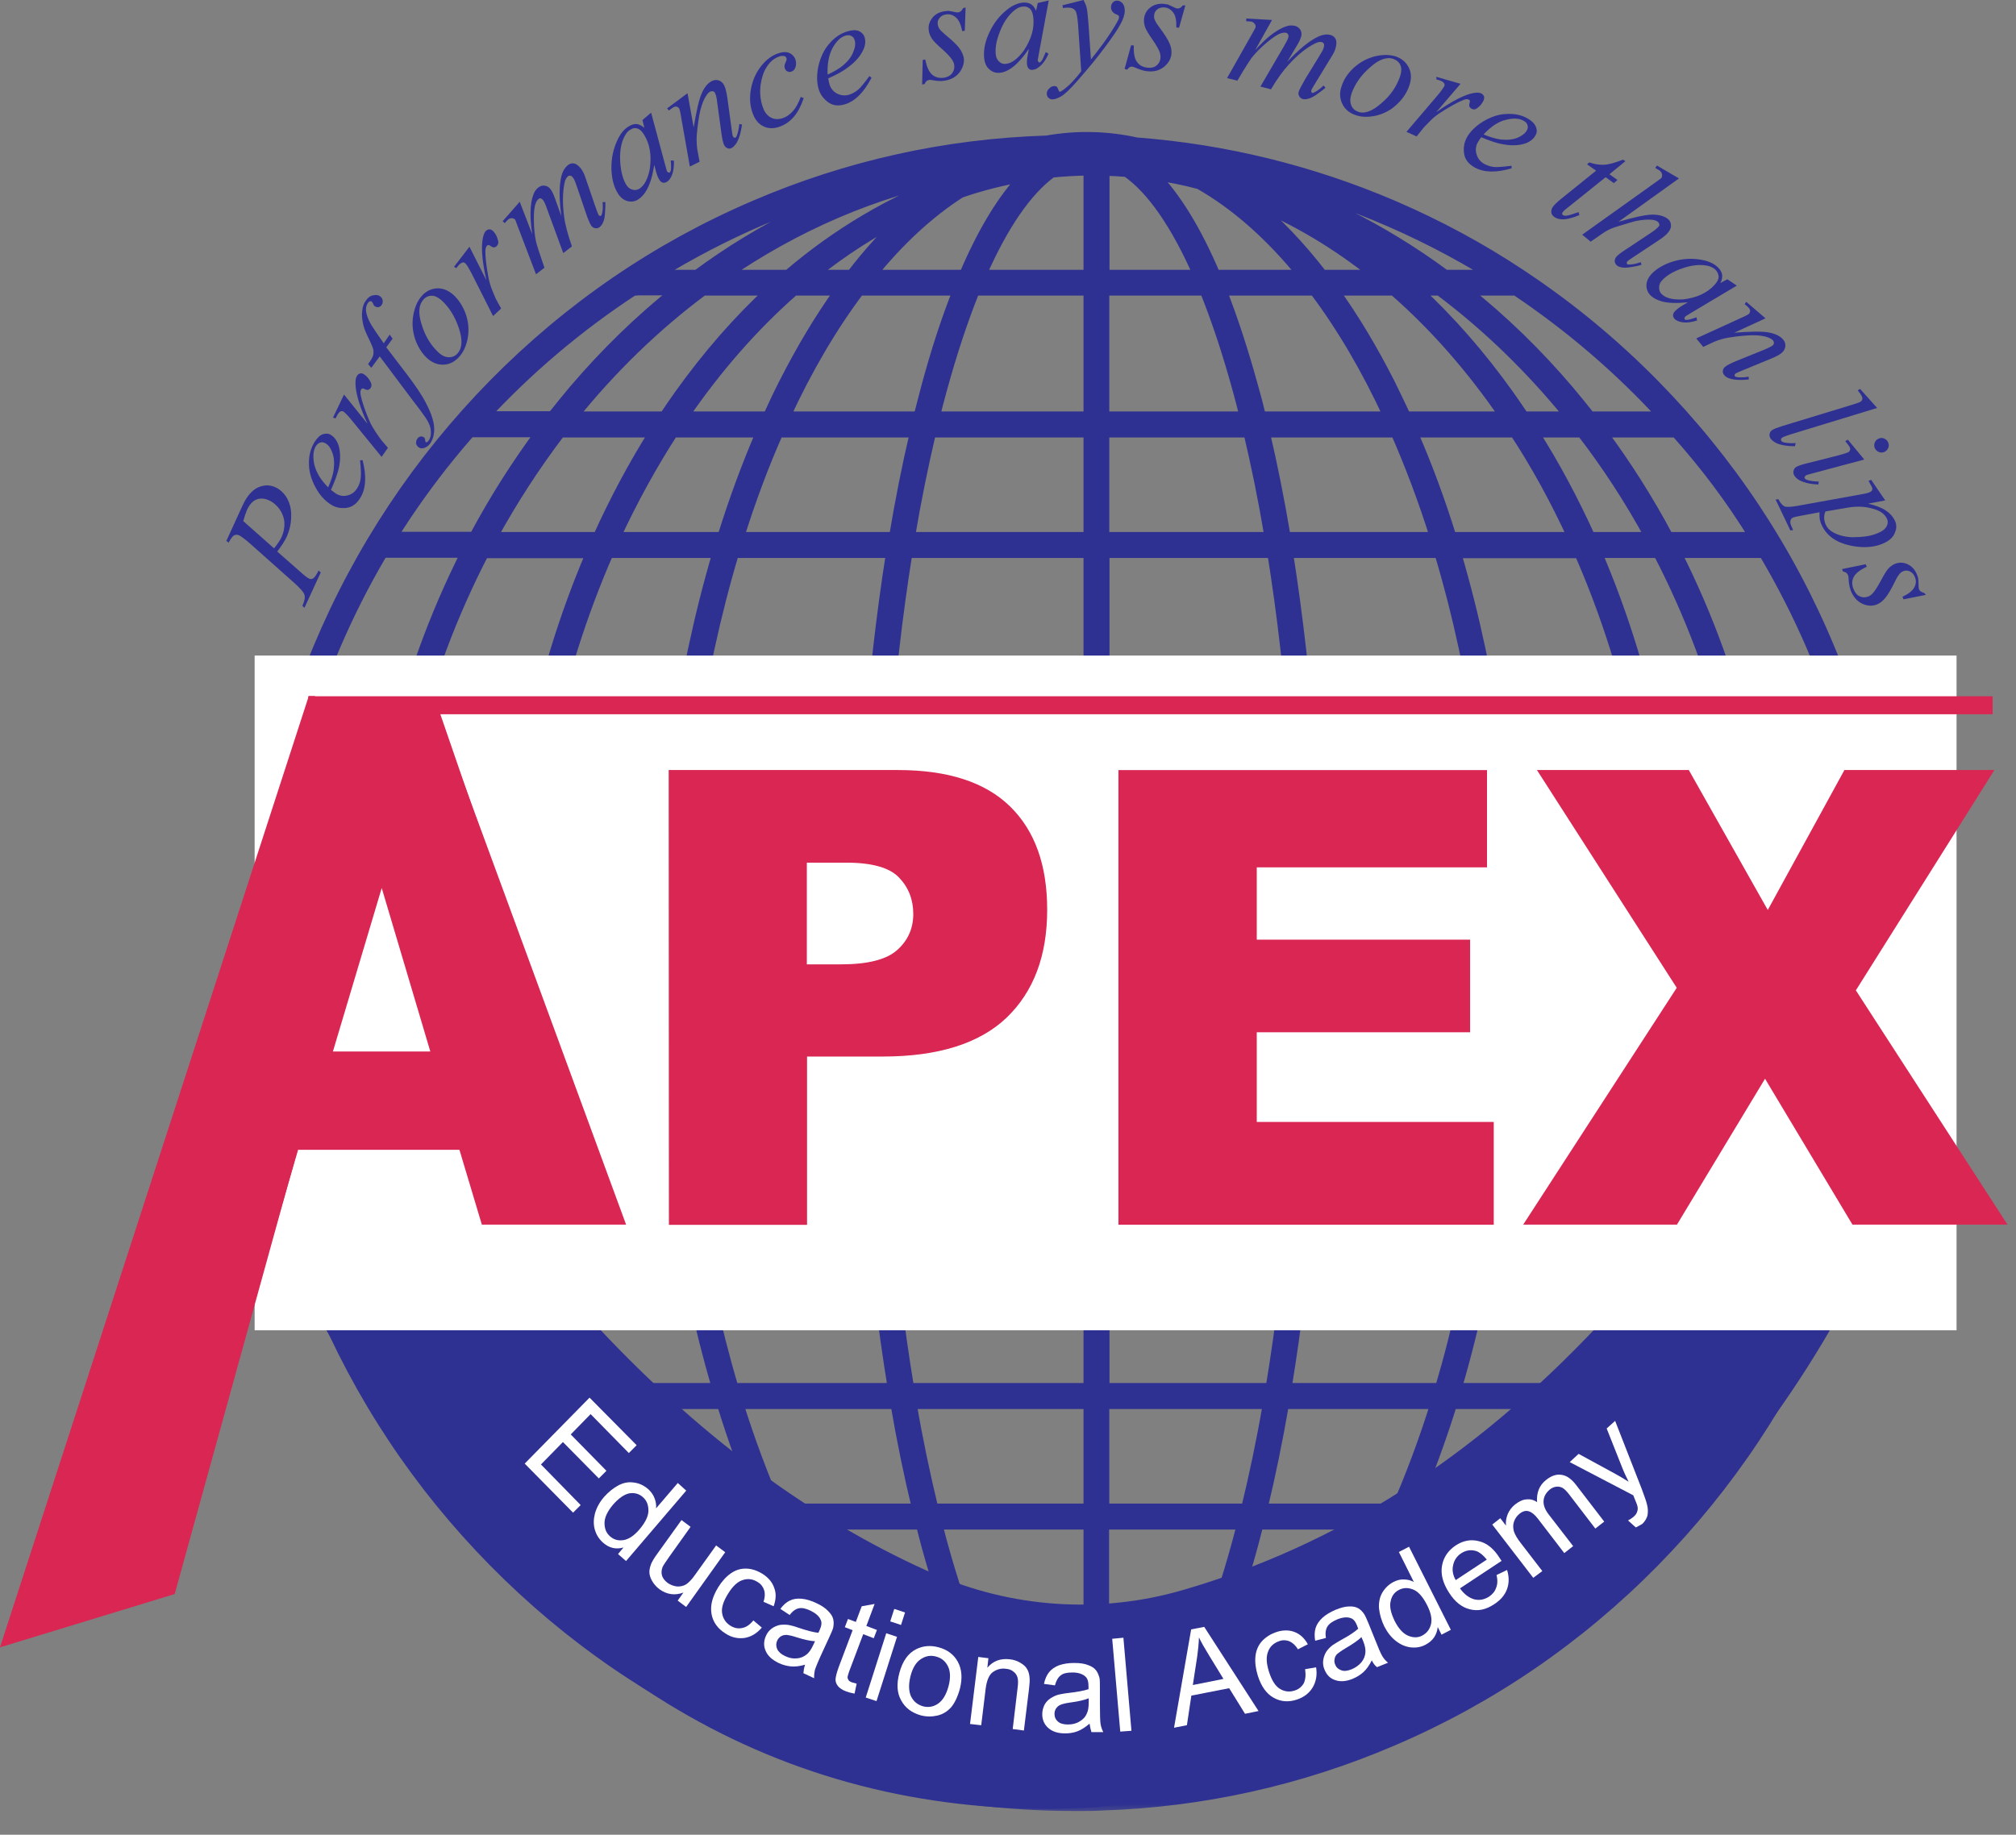 <svg width="78" height="71" viewBox="0 0 78 71" fill="none" xmlns="http://www.w3.org/2000/svg">
<rect x="0" y="0" width="78" height="71" fill="#808080" stroke="none"/>
<mask id="path-1-outside-1_1034_4335" maskUnits="userSpaceOnUse" x="8.812" y="4.308" width="65" height="66" fill="black">
<rect fill="white" x="8.812" y="4.308" width="65" height="66"/>
<path d="M59.029 10.748C60.811 11.942 62.469 13.317 63.998 14.871C66.915 17.833 69.203 21.278 70.796 25.116C72.447 29.084 73.289 33.306 73.289 37.659C73.289 42.012 72.447 46.226 70.796 50.203C69.195 54.04 66.907 57.485 63.998 60.447C61.08 63.409 57.689 65.733 53.906 67.353C50.31 68.899 46.51 69.742 42.596 69.865C42.359 69.881 42.122 69.881 41.885 69.881C41.771 69.881 41.664 69.881 41.55 69.881C37.268 69.881 33.109 69.03 29.195 67.345C25.411 65.725 22.02 63.401 19.103 60.439C16.185 57.477 13.897 54.032 12.304 50.194C10.653 46.226 9.812 42.004 9.812 37.651C9.812 33.298 10.653 29.084 12.304 25.108C13.905 21.27 16.194 17.825 19.103 14.863C22.02 11.901 25.411 9.577 29.195 7.957C32.79 6.411 36.59 5.568 40.504 5.445C41.648 5.241 42.825 5.265 43.969 5.519C47.401 5.781 50.735 6.599 53.906 7.957C55.638 8.702 57.297 9.594 58.858 10.633L59.029 10.748ZM56.087 64.473C54.813 65.43 53.464 66.264 52.051 66.96C50.563 67.696 49.035 68.277 47.474 68.686C51.282 67.942 54.845 66.486 58.024 64.464H56.087V64.473ZM38.134 64.473C39.352 67.107 40.733 68.556 42.122 68.588V64.473H38.134ZM46.853 64.473C45.979 66.412 45.015 67.786 44.002 68.531C44.778 68.449 45.546 68.31 46.298 68.114C47.777 67.296 49.174 66.052 50.449 64.464H46.853V64.473ZM42.719 64.473V68.515C43.928 68.179 45.121 66.78 46.192 64.473H42.719ZM25.084 64.473C28.018 66.338 31.287 67.721 34.768 68.507C33.436 68.114 32.12 67.598 30.837 66.96C29.423 66.256 28.075 65.43 26.8 64.473H25.084ZM37.268 67.795C38.249 68.122 39.246 68.351 40.267 68.482C39.27 67.729 38.331 66.371 37.472 64.464H33.656C34.776 65.864 35.985 66.993 37.268 67.795ZM27.855 64.473C30.682 66.453 33.844 67.844 37.219 68.474C37.154 68.433 37.08 68.392 37.015 68.351C35.814 67.95 34.629 67.402 33.477 66.723C32.398 66.085 31.36 65.332 30.371 64.473H27.855ZM51.209 64.473C50.31 65.643 49.362 66.633 48.373 67.435C50.122 66.731 51.789 65.733 53.334 64.473H51.209ZM31.327 64.473C32.529 65.454 33.803 66.273 35.135 66.919C34.359 66.224 33.615 65.405 32.904 64.473H31.327ZM54.29 64.473C53.35 65.283 52.369 66.003 51.348 66.624C52.631 66.019 53.865 65.299 55.033 64.473H54.29ZM24.496 11.247C15.908 16.884 10.416 26.515 10.416 37.651C10.416 48.787 16.112 58.598 24.708 64.227V63.867H26.032C24.668 62.763 23.393 61.519 22.2 60.12C21.881 59.743 21.57 59.367 21.276 58.982H19.037V58.377H20.827C19.879 57.092 19.037 55.734 18.285 54.318H15.532V53.713H17.975C15.556 48.885 14.257 43.362 14.257 37.61C14.257 31.809 15.572 26.245 18.032 21.384H14.706V20.779H18.351C19.111 19.355 19.969 17.997 20.917 16.721H18.163V16.115H21.374C21.644 15.771 21.922 15.436 22.2 15.101C23.434 13.652 24.766 12.359 26.187 11.23H24.708L24.496 11.247ZM56.855 63.875H58.923C62.568 61.38 65.665 58.123 67.985 54.327H64.61C63.859 55.75 63.009 57.108 62.069 58.385H64.431V58.99H61.611C61.309 59.375 60.998 59.76 60.688 60.128C59.503 61.519 58.22 62.771 56.855 63.875ZM54.952 63.875H55.859C57.681 62.484 59.348 60.848 60.835 58.99H59.021C58.809 59.31 58.596 59.62 58.375 59.931C57.321 61.404 56.177 62.722 54.952 63.875ZM51.658 63.875H54.044C55.597 62.501 57.027 60.856 58.285 58.99H54.42C54.208 59.449 53.995 59.899 53.775 60.34C53.113 61.642 52.402 62.82 51.658 63.875ZM47.115 63.875H50.915C51.961 62.476 52.909 60.831 53.758 58.99H48.684C48.618 59.244 48.553 59.498 48.488 59.743C48.071 61.298 47.605 62.681 47.115 63.875ZM42.719 63.875H46.453C46.976 62.656 47.458 61.224 47.899 59.588C47.949 59.391 48.006 59.195 48.055 58.99H42.711V63.875H42.719ZM37.865 63.875H42.122V58.99H36.263C36.312 59.187 36.369 59.391 36.418 59.588C36.86 61.216 37.35 62.656 37.865 63.875ZM33.191 63.875H37.211C36.721 62.681 36.255 61.306 35.83 59.743C35.765 59.498 35.699 59.244 35.634 58.99H30.339C31.197 60.831 32.145 62.468 33.191 63.875ZM30.616 63.875H32.455C31.712 62.828 31 61.65 30.339 60.34C30.118 59.899 29.897 59.449 29.693 58.99H26.375C27.634 60.848 29.056 62.492 30.616 63.875ZM27.029 63.875H29.701C28.476 62.73 27.331 61.412 26.277 59.931C26.057 59.62 25.844 59.31 25.632 58.99H22.053C23.54 60.84 25.207 62.484 27.029 63.875ZM59.405 58.385H61.301C62.257 57.117 63.131 55.758 63.908 54.327H61.562C60.933 55.742 60.214 57.1 59.405 58.385ZM54.682 58.385H58.686C59.495 57.125 60.239 55.767 60.892 54.327H56.177C55.736 55.742 55.237 57.1 54.682 58.385ZM48.839 58.385H54.028C54.584 57.117 55.09 55.758 55.54 54.327H49.673C49.428 55.742 49.15 57.1 48.839 58.385ZM42.719 58.385H48.218C48.529 57.108 48.815 55.75 49.06 54.327H42.719V58.385ZM36.108 58.385H42.122V54.327H35.266C35.511 55.75 35.797 57.108 36.108 58.385ZM30.077 58.385H35.487C35.176 57.108 34.898 55.75 34.653 54.327H28.565C29.015 55.758 29.521 57.117 30.077 58.385ZM25.975 58.385H29.423C28.868 57.1 28.369 55.742 27.936 54.327H23.769C24.422 55.758 25.158 57.117 25.975 58.385ZM21.587 58.385H25.248C24.447 57.1 23.728 55.742 23.09 54.327H18.98C19.756 55.758 20.631 57.117 21.587 58.385ZM64.921 53.721H68.214V53.958C71.05 49.196 72.684 43.616 72.684 37.651C72.684 31.686 71.05 26.106 68.214 21.344V21.393H64.856C67.315 26.253 68.631 31.817 68.631 37.618C68.639 43.37 67.348 48.885 64.921 53.721ZM61.832 53.721H64.226C66.645 49.016 68.034 43.51 68.034 37.618C68.034 31.678 66.621 26.122 64.161 21.393H61.783C63.867 26.245 64.97 31.809 64.97 37.602C64.978 43.37 63.883 48.894 61.832 53.721ZM56.357 53.721H61.162C63.197 49.024 64.373 43.501 64.373 37.61C64.373 31.67 63.18 26.114 61.113 21.401H56.333C57.771 26.269 58.539 31.817 58.539 37.602C58.547 43.346 57.787 48.869 56.357 53.721ZM49.771 53.721H55.72C57.125 48.992 57.934 43.477 57.934 37.594C57.934 31.678 57.117 26.139 55.695 21.393H49.828C50.588 26.188 50.996 31.662 50.996 37.365C51.005 43.223 50.58 48.836 49.771 53.721ZM42.719 53.721H49.166C49.975 48.844 50.408 43.231 50.408 37.365C50.408 31.653 49.999 26.179 49.231 21.393H42.727V53.721H42.719ZM35.168 53.721H42.122V21.393H35.103C34.334 26.179 33.926 31.653 33.926 37.365C33.926 43.231 34.359 48.844 35.168 53.721ZM28.377 53.721H34.547C33.746 48.836 33.313 43.223 33.313 37.365C33.313 31.662 33.722 26.188 34.482 21.393H28.394C26.972 26.139 26.155 31.678 26.155 37.594C26.163 43.477 26.972 48.992 28.377 53.721ZM23.499 53.721H27.748C26.318 48.869 25.558 43.346 25.558 37.594C25.558 31.809 26.326 26.261 27.765 21.393H23.54C21.472 26.114 20.279 31.67 20.279 37.602C20.288 43.501 21.456 49.016 23.499 53.721ZM18.661 53.721H22.829C20.778 48.894 19.683 43.37 19.683 37.61C19.683 31.809 20.794 26.245 22.87 21.401H18.719C16.267 26.13 14.845 31.686 14.845 37.626C14.853 43.501 16.243 49.016 18.661 53.721ZM64.545 20.787H67.879C66.939 19.273 66.024 18.054 64.847 16.729H64.7H61.979C62.935 18.013 63.793 19.372 64.545 20.787ZM61.522 20.787H63.842C63.058 19.347 62.175 17.989 61.203 16.729H59.34C60.157 18.013 60.876 19.363 61.522 20.787ZM56.153 20.787H60.843C60.181 19.347 59.438 17.989 58.612 16.729H54.649C55.213 18.013 55.712 19.372 56.153 20.787ZM49.738 20.787H55.523C55.074 19.355 54.559 17.997 54.004 16.729H48.929C49.231 18.013 49.501 19.372 49.738 20.787ZM42.719 20.787H49.125C48.888 19.363 48.61 18.005 48.308 16.729H42.719V20.787ZM35.201 20.787H42.122V16.729H36.018C35.715 18.013 35.438 19.372 35.201 20.787ZM28.59 20.787H34.596C34.833 19.363 35.103 18.005 35.405 16.729H30.11C29.546 17.997 29.039 19.355 28.59 20.787ZM23.809 20.787H27.953C28.394 19.372 28.892 18.013 29.448 16.729H26.04C25.223 17.989 24.48 19.347 23.809 20.787ZM19.046 20.787H23.139C23.785 19.363 24.504 18.005 25.313 16.729H21.677C20.712 17.997 19.83 19.355 19.046 20.787ZM61.522 16.123H64.341C62.649 14.274 60.737 12.638 58.653 11.239H56.708C58.13 12.368 59.462 13.66 60.696 15.109C60.974 15.444 61.252 15.78 61.522 16.123ZM58.956 16.123H60.737C59.233 14.266 57.542 12.621 55.695 11.239H54.845C56.112 12.409 57.289 13.759 58.375 15.28C58.572 15.559 58.768 15.845 58.956 16.123ZM54.388 16.123H58.22C56.945 14.258 55.507 12.613 53.93 11.239H51.609C52.377 12.302 53.097 13.505 53.775 14.839C53.979 15.264 54.192 15.69 54.388 16.123ZM48.782 16.123H53.726C52.876 14.282 51.912 12.638 50.858 11.239H47.262C47.695 12.343 48.104 13.595 48.488 14.994C48.594 15.362 48.692 15.739 48.782 16.123ZM42.719 16.123H48.161C48.079 15.796 47.998 15.469 47.908 15.15C47.507 13.677 47.074 12.376 46.617 11.239H42.719V16.123ZM36.165 16.123H42.122V11.239H37.709C37.252 12.376 36.819 13.677 36.418 15.15C36.328 15.469 36.247 15.796 36.165 16.123ZM30.38 16.123H35.544C35.642 15.739 35.74 15.362 35.838 14.994C36.214 13.595 36.623 12.343 37.064 11.239H33.248C32.194 12.638 31.229 14.282 30.38 16.123ZM26.441 16.123H29.718C29.914 15.69 30.118 15.256 30.331 14.839C31.009 13.505 31.728 12.302 32.496 11.239H30.723C29.154 12.613 27.715 14.258 26.441 16.123ZM22.159 16.123H25.705C25.893 15.837 26.089 15.559 26.285 15.28C27.372 13.759 28.549 12.409 29.816 11.239H27.201C25.346 12.621 23.654 14.266 22.159 16.123ZM55.916 10.641H57.714C54.853 8.874 51.699 7.556 48.341 6.795C49.599 7.18 50.841 7.679 52.051 8.276C53.391 8.939 54.69 9.733 55.916 10.641ZM54.167 10.641H54.853C53.791 9.905 52.672 9.258 51.52 8.702C52.435 9.267 53.317 9.913 54.167 10.641ZM51.16 10.641H53.211C51.724 9.447 50.13 8.497 48.455 7.81C49.395 8.579 50.302 9.528 51.16 10.641ZM47.017 10.641H50.392C49.166 9.127 47.826 7.933 46.404 7.123C45.824 6.967 45.244 6.853 44.647 6.763C45.489 7.622 46.29 8.923 47.017 10.641ZM42.719 10.641H46.363C45.505 8.686 44.565 7.327 43.593 6.648C43.307 6.624 43.013 6.607 42.727 6.599V10.641H42.719ZM37.963 10.641H42.122V6.591C41.64 6.599 41.166 6.624 40.692 6.673C39.736 7.368 38.804 8.718 37.963 10.641ZM33.714 10.641H37.309C38.02 8.972 38.796 7.687 39.622 6.828C38.788 6.975 37.963 7.18 37.162 7.458C35.936 8.244 34.784 9.316 33.714 10.641ZM31.45 10.641H32.945C33.615 9.766 34.318 8.997 35.045 8.334C33.795 8.947 32.594 9.725 31.45 10.641ZM28.034 10.641H30.494C31.45 9.823 32.447 9.111 33.485 8.497C34.604 7.835 35.74 7.303 36.909 6.902C36.966 6.861 37.031 6.828 37.088 6.787C33.828 7.417 30.78 8.751 28.034 10.641ZM25.387 10.641H26.972C28.198 9.733 29.489 8.947 30.845 8.276C31.85 7.777 32.872 7.352 33.91 7C30.862 7.786 28.002 9.021 25.387 10.641Z"/>
</mask>
<path d="M59.029 10.748C60.811 11.942 62.469 13.317 63.998 14.871C66.915 17.833 69.203 21.278 70.796 25.116C72.447 29.084 73.289 33.306 73.289 37.659C73.289 42.012 72.447 46.226 70.796 50.203C69.195 54.04 66.907 57.485 63.998 60.447C61.08 63.409 57.689 65.733 53.906 67.353C50.31 68.899 46.51 69.742 42.596 69.865C42.359 69.881 42.122 69.881 41.885 69.881C41.771 69.881 41.664 69.881 41.55 69.881C37.268 69.881 33.109 69.03 29.195 67.345C25.411 65.725 22.02 63.401 19.103 60.439C16.185 57.477 13.897 54.032 12.304 50.194C10.653 46.226 9.812 42.004 9.812 37.651C9.812 33.298 10.653 29.084 12.304 25.108C13.905 21.27 16.194 17.825 19.103 14.863C22.02 11.901 25.411 9.577 29.195 7.957C32.79 6.411 36.59 5.568 40.504 5.445C41.648 5.241 42.825 5.265 43.969 5.519C47.401 5.781 50.735 6.599 53.906 7.957C55.638 8.702 57.297 9.594 58.858 10.633L59.029 10.748ZM56.087 64.473C54.813 65.43 53.464 66.264 52.051 66.96C50.563 67.696 49.035 68.277 47.474 68.686C51.282 67.942 54.845 66.486 58.024 64.464H56.087V64.473ZM38.134 64.473C39.352 67.107 40.733 68.556 42.122 68.588V64.473H38.134ZM46.853 64.473C45.979 66.412 45.015 67.786 44.002 68.531C44.778 68.449 45.546 68.31 46.298 68.114C47.777 67.296 49.174 66.052 50.449 64.464H46.853V64.473ZM42.719 64.473V68.515C43.928 68.179 45.121 66.78 46.192 64.473H42.719ZM25.084 64.473C28.018 66.338 31.287 67.721 34.768 68.507C33.436 68.114 32.12 67.598 30.837 66.96C29.423 66.256 28.075 65.43 26.8 64.473H25.084ZM37.268 67.795C38.249 68.122 39.246 68.351 40.267 68.482C39.27 67.729 38.331 66.371 37.472 64.464H33.656C34.776 65.864 35.985 66.993 37.268 67.795ZM27.855 64.473C30.682 66.453 33.844 67.844 37.219 68.474C37.154 68.433 37.08 68.392 37.015 68.351C35.814 67.95 34.629 67.402 33.477 66.723C32.398 66.085 31.36 65.332 30.371 64.473H27.855ZM51.209 64.473C50.31 65.643 49.362 66.633 48.373 67.435C50.122 66.731 51.789 65.733 53.334 64.473H51.209ZM31.327 64.473C32.529 65.454 33.803 66.273 35.135 66.919C34.359 66.224 33.615 65.405 32.904 64.473H31.327ZM54.29 64.473C53.35 65.283 52.369 66.003 51.348 66.624C52.631 66.019 53.865 65.299 55.033 64.473H54.29ZM24.496 11.247C15.908 16.884 10.416 26.515 10.416 37.651C10.416 48.787 16.112 58.598 24.708 64.227V63.867H26.032C24.668 62.763 23.393 61.519 22.2 60.12C21.881 59.743 21.57 59.367 21.276 58.982H19.037V58.377H20.827C19.879 57.092 19.037 55.734 18.285 54.318H15.532V53.713H17.975C15.556 48.885 14.257 43.362 14.257 37.61C14.257 31.809 15.572 26.245 18.032 21.384H14.706V20.779H18.351C19.111 19.355 19.969 17.997 20.917 16.721H18.163V16.115H21.374C21.644 15.771 21.922 15.436 22.2 15.101C23.434 13.652 24.766 12.359 26.187 11.23H24.708L24.496 11.247ZM56.855 63.875H58.923C62.568 61.38 65.665 58.123 67.985 54.327H64.61C63.859 55.75 63.009 57.108 62.069 58.385H64.431V58.99H61.611C61.309 59.375 60.998 59.76 60.688 60.128C59.503 61.519 58.22 62.771 56.855 63.875ZM54.952 63.875H55.859C57.681 62.484 59.348 60.848 60.835 58.99H59.021C58.809 59.31 58.596 59.62 58.375 59.931C57.321 61.404 56.177 62.722 54.952 63.875ZM51.658 63.875H54.044C55.597 62.501 57.027 60.856 58.285 58.99H54.42C54.208 59.449 53.995 59.899 53.775 60.34C53.113 61.642 52.402 62.82 51.658 63.875ZM47.115 63.875H50.915C51.961 62.476 52.909 60.831 53.758 58.99H48.684C48.618 59.244 48.553 59.498 48.488 59.743C48.071 61.298 47.605 62.681 47.115 63.875ZM42.719 63.875H46.453C46.976 62.656 47.458 61.224 47.899 59.588C47.949 59.391 48.006 59.195 48.055 58.99H42.711V63.875H42.719ZM37.865 63.875H42.122V58.99H36.263C36.312 59.187 36.369 59.391 36.418 59.588C36.86 61.216 37.35 62.656 37.865 63.875ZM33.191 63.875H37.211C36.721 62.681 36.255 61.306 35.83 59.743C35.765 59.498 35.699 59.244 35.634 58.99H30.339C31.197 60.831 32.145 62.468 33.191 63.875ZM30.616 63.875H32.455C31.712 62.828 31 61.65 30.339 60.34C30.118 59.899 29.897 59.449 29.693 58.99H26.375C27.634 60.848 29.056 62.492 30.616 63.875ZM27.029 63.875H29.701C28.476 62.73 27.331 61.412 26.277 59.931C26.057 59.62 25.844 59.31 25.632 58.99H22.053C23.54 60.84 25.207 62.484 27.029 63.875ZM59.405 58.385H61.301C62.257 57.117 63.131 55.758 63.908 54.327H61.562C60.933 55.742 60.214 57.1 59.405 58.385ZM54.682 58.385H58.686C59.495 57.125 60.239 55.767 60.892 54.327H56.177C55.736 55.742 55.237 57.1 54.682 58.385ZM48.839 58.385H54.028C54.584 57.117 55.09 55.758 55.54 54.327H49.673C49.428 55.742 49.15 57.1 48.839 58.385ZM42.719 58.385H48.218C48.529 57.108 48.815 55.75 49.06 54.327H42.719V58.385ZM36.108 58.385H42.122V54.327H35.266C35.511 55.75 35.797 57.108 36.108 58.385ZM30.077 58.385H35.487C35.176 57.108 34.898 55.75 34.653 54.327H28.565C29.015 55.758 29.521 57.117 30.077 58.385ZM25.975 58.385H29.423C28.868 57.1 28.369 55.742 27.936 54.327H23.769C24.422 55.758 25.158 57.117 25.975 58.385ZM21.587 58.385H25.248C24.447 57.1 23.728 55.742 23.09 54.327H18.98C19.756 55.758 20.631 57.117 21.587 58.385ZM64.921 53.721H68.214V53.958C71.05 49.196 72.684 43.616 72.684 37.651C72.684 31.686 71.05 26.106 68.214 21.344V21.393H64.856C67.315 26.253 68.631 31.817 68.631 37.618C68.639 43.37 67.348 48.885 64.921 53.721ZM61.832 53.721H64.226C66.645 49.016 68.034 43.51 68.034 37.618C68.034 31.678 66.621 26.122 64.161 21.393H61.783C63.867 26.245 64.97 31.809 64.97 37.602C64.978 43.37 63.883 48.894 61.832 53.721ZM56.357 53.721H61.162C63.197 49.024 64.373 43.501 64.373 37.61C64.373 31.67 63.18 26.114 61.113 21.401H56.333C57.771 26.269 58.539 31.817 58.539 37.602C58.547 43.346 57.787 48.869 56.357 53.721ZM49.771 53.721H55.72C57.125 48.992 57.934 43.477 57.934 37.594C57.934 31.678 57.117 26.139 55.695 21.393H49.828C50.588 26.188 50.996 31.662 50.996 37.365C51.005 43.223 50.58 48.836 49.771 53.721ZM42.719 53.721H49.166C49.975 48.844 50.408 43.231 50.408 37.365C50.408 31.653 49.999 26.179 49.231 21.393H42.727V53.721H42.719ZM35.168 53.721H42.122V21.393H35.103C34.334 26.179 33.926 31.653 33.926 37.365C33.926 43.231 34.359 48.844 35.168 53.721ZM28.377 53.721H34.547C33.746 48.836 33.313 43.223 33.313 37.365C33.313 31.662 33.722 26.188 34.482 21.393H28.394C26.972 26.139 26.155 31.678 26.155 37.594C26.163 43.477 26.972 48.992 28.377 53.721ZM23.499 53.721H27.748C26.318 48.869 25.558 43.346 25.558 37.594C25.558 31.809 26.326 26.261 27.765 21.393H23.54C21.472 26.114 20.279 31.67 20.279 37.602C20.288 43.501 21.456 49.016 23.499 53.721ZM18.661 53.721H22.829C20.778 48.894 19.683 43.37 19.683 37.61C19.683 31.809 20.794 26.245 22.87 21.401H18.719C16.267 26.13 14.845 31.686 14.845 37.626C14.853 43.501 16.243 49.016 18.661 53.721ZM64.545 20.787H67.879C66.939 19.273 66.024 18.054 64.847 16.729H64.7H61.979C62.935 18.013 63.793 19.372 64.545 20.787ZM61.522 20.787H63.842C63.058 19.347 62.175 17.989 61.203 16.729H59.34C60.157 18.013 60.876 19.363 61.522 20.787ZM56.153 20.787H60.843C60.181 19.347 59.438 17.989 58.612 16.729H54.649C55.213 18.013 55.712 19.372 56.153 20.787ZM49.738 20.787H55.523C55.074 19.355 54.559 17.997 54.004 16.729H48.929C49.231 18.013 49.501 19.372 49.738 20.787ZM42.719 20.787H49.125C48.888 19.363 48.61 18.005 48.308 16.729H42.719V20.787ZM35.201 20.787H42.122V16.729H36.018C35.715 18.013 35.438 19.372 35.201 20.787ZM28.59 20.787H34.596C34.833 19.363 35.103 18.005 35.405 16.729H30.11C29.546 17.997 29.039 19.355 28.59 20.787ZM23.809 20.787H27.953C28.394 19.372 28.892 18.013 29.448 16.729H26.04C25.223 17.989 24.48 19.347 23.809 20.787ZM19.046 20.787H23.139C23.785 19.363 24.504 18.005 25.313 16.729H21.677C20.712 17.997 19.83 19.355 19.046 20.787ZM61.522 16.123H64.341C62.649 14.274 60.737 12.638 58.653 11.239H56.708C58.13 12.368 59.462 13.66 60.696 15.109C60.974 15.444 61.252 15.78 61.522 16.123ZM58.956 16.123H60.737C59.233 14.266 57.542 12.621 55.695 11.239H54.845C56.112 12.409 57.289 13.759 58.375 15.28C58.572 15.559 58.768 15.845 58.956 16.123ZM54.388 16.123H58.22C56.945 14.258 55.507 12.613 53.93 11.239H51.609C52.377 12.302 53.097 13.505 53.775 14.839C53.979 15.264 54.192 15.69 54.388 16.123ZM48.782 16.123H53.726C52.876 14.282 51.912 12.638 50.858 11.239H47.262C47.695 12.343 48.104 13.595 48.488 14.994C48.594 15.362 48.692 15.739 48.782 16.123ZM42.719 16.123H48.161C48.079 15.796 47.998 15.469 47.908 15.15C47.507 13.677 47.074 12.376 46.617 11.239H42.719V16.123ZM36.165 16.123H42.122V11.239H37.709C37.252 12.376 36.819 13.677 36.418 15.15C36.328 15.469 36.247 15.796 36.165 16.123ZM30.38 16.123H35.544C35.642 15.739 35.74 15.362 35.838 14.994C36.214 13.595 36.623 12.343 37.064 11.239H33.248C32.194 12.638 31.229 14.282 30.38 16.123ZM26.441 16.123H29.718C29.914 15.69 30.118 15.256 30.331 14.839C31.009 13.505 31.728 12.302 32.496 11.239H30.723C29.154 12.613 27.715 14.258 26.441 16.123ZM22.159 16.123H25.705C25.893 15.837 26.089 15.559 26.285 15.28C27.372 13.759 28.549 12.409 29.816 11.239H27.201C25.346 12.621 23.654 14.266 22.159 16.123ZM55.916 10.641H57.714C54.853 8.874 51.699 7.556 48.341 6.795C49.599 7.18 50.841 7.679 52.051 8.276C53.391 8.939 54.69 9.733 55.916 10.641ZM54.167 10.641H54.853C53.791 9.905 52.672 9.258 51.52 8.702C52.435 9.267 53.317 9.913 54.167 10.641ZM51.16 10.641H53.211C51.724 9.447 50.13 8.497 48.455 7.81C49.395 8.579 50.302 9.528 51.16 10.641ZM47.017 10.641H50.392C49.166 9.127 47.826 7.933 46.404 7.123C45.824 6.967 45.244 6.853 44.647 6.763C45.489 7.622 46.29 8.923 47.017 10.641ZM42.719 10.641H46.363C45.505 8.686 44.565 7.327 43.593 6.648C43.307 6.624 43.013 6.607 42.727 6.599V10.641H42.719ZM37.963 10.641H42.122V6.591C41.64 6.599 41.166 6.624 40.692 6.673C39.736 7.368 38.804 8.718 37.963 10.641ZM33.714 10.641H37.309C38.02 8.972 38.796 7.687 39.622 6.828C38.788 6.975 37.963 7.18 37.162 7.458C35.936 8.244 34.784 9.316 33.714 10.641ZM31.45 10.641H32.945C33.615 9.766 34.318 8.997 35.045 8.334C33.795 8.947 32.594 9.725 31.45 10.641ZM28.034 10.641H30.494C31.45 9.823 32.447 9.111 33.485 8.497C34.604 7.835 35.74 7.303 36.909 6.902C36.966 6.861 37.031 6.828 37.088 6.787C33.828 7.417 30.78 8.751 28.034 10.641ZM25.387 10.641H26.972C28.198 9.733 29.489 8.947 30.845 8.276C31.85 7.777 32.872 7.352 33.91 7C30.862 7.786 28.002 9.021 25.387 10.641Z" fill="#2E3192"/>
<path d="M59.029 10.748C60.811 11.942 62.469 13.317 63.998 14.871C66.915 17.833 69.203 21.278 70.796 25.116C72.447 29.084 73.289 33.306 73.289 37.659C73.289 42.012 72.447 46.226 70.796 50.203C69.195 54.04 66.907 57.485 63.998 60.447C61.08 63.409 57.689 65.733 53.906 67.353C50.31 68.899 46.51 69.742 42.596 69.865C42.359 69.881 42.122 69.881 41.885 69.881C41.771 69.881 41.664 69.881 41.55 69.881C37.268 69.881 33.109 69.03 29.195 67.345C25.411 65.725 22.02 63.401 19.103 60.439C16.185 57.477 13.897 54.032 12.304 50.194C10.653 46.226 9.812 42.004 9.812 37.651C9.812 33.298 10.653 29.084 12.304 25.108C13.905 21.27 16.194 17.825 19.103 14.863C22.02 11.901 25.411 9.577 29.195 7.957C32.79 6.411 36.59 5.568 40.504 5.445C41.648 5.241 42.825 5.265 43.969 5.519C47.401 5.781 50.735 6.599 53.906 7.957C55.638 8.702 57.297 9.594 58.858 10.633L59.029 10.748ZM56.087 64.473C54.813 65.43 53.464 66.264 52.051 66.96C50.563 67.696 49.035 68.277 47.474 68.686C51.282 67.942 54.845 66.486 58.024 64.464H56.087V64.473ZM38.134 64.473C39.352 67.107 40.733 68.556 42.122 68.588V64.473H38.134ZM46.853 64.473C45.979 66.412 45.015 67.786 44.002 68.531C44.778 68.449 45.546 68.31 46.298 68.114C47.777 67.296 49.174 66.052 50.449 64.464H46.853V64.473ZM42.719 64.473V68.515C43.928 68.179 45.121 66.78 46.192 64.473H42.719ZM25.084 64.473C28.018 66.338 31.287 67.721 34.768 68.507C33.436 68.114 32.12 67.598 30.837 66.96C29.423 66.256 28.075 65.43 26.8 64.473H25.084ZM37.268 67.795C38.249 68.122 39.246 68.351 40.267 68.482C39.27 67.729 38.331 66.371 37.472 64.464H33.656C34.776 65.864 35.985 66.993 37.268 67.795ZM27.855 64.473C30.682 66.453 33.844 67.844 37.219 68.474C37.154 68.433 37.08 68.392 37.015 68.351C35.814 67.95 34.629 67.402 33.477 66.723C32.398 66.085 31.36 65.332 30.371 64.473H27.855ZM51.209 64.473C50.31 65.643 49.362 66.633 48.373 67.435C50.122 66.731 51.789 65.733 53.334 64.473H51.209ZM31.327 64.473C32.529 65.454 33.803 66.273 35.135 66.919C34.359 66.224 33.615 65.405 32.904 64.473H31.327ZM54.29 64.473C53.35 65.283 52.369 66.003 51.348 66.624C52.631 66.019 53.865 65.299 55.033 64.473H54.29ZM24.496 11.247C15.908 16.884 10.416 26.515 10.416 37.651C10.416 48.787 16.112 58.598 24.708 64.227V63.867H26.032C24.668 62.763 23.393 61.519 22.2 60.12C21.881 59.743 21.57 59.367 21.276 58.982H19.037V58.377H20.827C19.879 57.092 19.037 55.734 18.285 54.318H15.532V53.713H17.975C15.556 48.885 14.257 43.362 14.257 37.61C14.257 31.809 15.572 26.245 18.032 21.384H14.706V20.779H18.351C19.111 19.355 19.969 17.997 20.917 16.721H18.163V16.115H21.374C21.644 15.771 21.922 15.436 22.2 15.101C23.434 13.652 24.766 12.359 26.187 11.23H24.708L24.496 11.247ZM56.855 63.875H58.923C62.568 61.38 65.665 58.123 67.985 54.327H64.61C63.859 55.75 63.009 57.108 62.069 58.385H64.431V58.99H61.611C61.309 59.375 60.998 59.76 60.688 60.128C59.503 61.519 58.22 62.771 56.855 63.875ZM54.952 63.875H55.859C57.681 62.484 59.348 60.848 60.835 58.99H59.021C58.809 59.31 58.596 59.62 58.375 59.931C57.321 61.404 56.177 62.722 54.952 63.875ZM51.658 63.875H54.044C55.597 62.501 57.027 60.856 58.285 58.99H54.42C54.208 59.449 53.995 59.899 53.775 60.34C53.113 61.642 52.402 62.82 51.658 63.875ZM47.115 63.875H50.915C51.961 62.476 52.909 60.831 53.758 58.99H48.684C48.618 59.244 48.553 59.498 48.488 59.743C48.071 61.298 47.605 62.681 47.115 63.875ZM42.719 63.875H46.453C46.976 62.656 47.458 61.224 47.899 59.588C47.949 59.391 48.006 59.195 48.055 58.99H42.711V63.875H42.719ZM37.865 63.875H42.122V58.99H36.263C36.312 59.187 36.369 59.391 36.418 59.588C36.86 61.216 37.35 62.656 37.865 63.875ZM33.191 63.875H37.211C36.721 62.681 36.255 61.306 35.83 59.743C35.765 59.498 35.699 59.244 35.634 58.99H30.339C31.197 60.831 32.145 62.468 33.191 63.875ZM30.616 63.875H32.455C31.712 62.828 31 61.65 30.339 60.34C30.118 59.899 29.897 59.449 29.693 58.99H26.375C27.634 60.848 29.056 62.492 30.616 63.875ZM27.029 63.875H29.701C28.476 62.73 27.331 61.412 26.277 59.931C26.057 59.62 25.844 59.31 25.632 58.99H22.053C23.54 60.84 25.207 62.484 27.029 63.875ZM59.405 58.385H61.301C62.257 57.117 63.131 55.758 63.908 54.327H61.562C60.933 55.742 60.214 57.1 59.405 58.385ZM54.682 58.385H58.686C59.495 57.125 60.239 55.767 60.892 54.327H56.177C55.736 55.742 55.237 57.1 54.682 58.385ZM48.839 58.385H54.028C54.584 57.117 55.09 55.758 55.54 54.327H49.673C49.428 55.742 49.15 57.1 48.839 58.385ZM42.719 58.385H48.218C48.529 57.108 48.815 55.75 49.06 54.327H42.719V58.385ZM36.108 58.385H42.122V54.327H35.266C35.511 55.75 35.797 57.108 36.108 58.385ZM30.077 58.385H35.487C35.176 57.108 34.898 55.75 34.653 54.327H28.565C29.015 55.758 29.521 57.117 30.077 58.385ZM25.975 58.385H29.423C28.868 57.1 28.369 55.742 27.936 54.327H23.769C24.422 55.758 25.158 57.117 25.975 58.385ZM21.587 58.385H25.248C24.447 57.1 23.728 55.742 23.09 54.327H18.98C19.756 55.758 20.631 57.117 21.587 58.385ZM64.921 53.721H68.214V53.958C71.05 49.196 72.684 43.616 72.684 37.651C72.684 31.686 71.05 26.106 68.214 21.344V21.393H64.856C67.315 26.253 68.631 31.817 68.631 37.618C68.639 43.37 67.348 48.885 64.921 53.721ZM61.832 53.721H64.226C66.645 49.016 68.034 43.51 68.034 37.618C68.034 31.678 66.621 26.122 64.161 21.393H61.783C63.867 26.245 64.97 31.809 64.97 37.602C64.978 43.37 63.883 48.894 61.832 53.721ZM56.357 53.721H61.162C63.197 49.024 64.373 43.501 64.373 37.61C64.373 31.67 63.18 26.114 61.113 21.401H56.333C57.771 26.269 58.539 31.817 58.539 37.602C58.547 43.346 57.787 48.869 56.357 53.721ZM49.771 53.721H55.72C57.125 48.992 57.934 43.477 57.934 37.594C57.934 31.678 57.117 26.139 55.695 21.393H49.828C50.588 26.188 50.996 31.662 50.996 37.365C51.005 43.223 50.58 48.836 49.771 53.721ZM42.719 53.721H49.166C49.975 48.844 50.408 43.231 50.408 37.365C50.408 31.653 49.999 26.179 49.231 21.393H42.727V53.721H42.719ZM35.168 53.721H42.122V21.393H35.103C34.334 26.179 33.926 31.653 33.926 37.365C33.926 43.231 34.359 48.844 35.168 53.721ZM28.377 53.721H34.547C33.746 48.836 33.313 43.223 33.313 37.365C33.313 31.662 33.722 26.188 34.482 21.393H28.394C26.972 26.139 26.155 31.678 26.155 37.594C26.163 43.477 26.972 48.992 28.377 53.721ZM23.499 53.721H27.748C26.318 48.869 25.558 43.346 25.558 37.594C25.558 31.809 26.326 26.261 27.765 21.393H23.54C21.472 26.114 20.279 31.67 20.279 37.602C20.288 43.501 21.456 49.016 23.499 53.721ZM18.661 53.721H22.829C20.778 48.894 19.683 43.37 19.683 37.61C19.683 31.809 20.794 26.245 22.87 21.401H18.719C16.267 26.13 14.845 31.686 14.845 37.626C14.853 43.501 16.243 49.016 18.661 53.721ZM64.545 20.787H67.879C66.939 19.273 66.024 18.054 64.847 16.729H64.7H61.979C62.935 18.013 63.793 19.372 64.545 20.787ZM61.522 20.787H63.842C63.058 19.347 62.175 17.989 61.203 16.729H59.34C60.157 18.013 60.876 19.363 61.522 20.787ZM56.153 20.787H60.843C60.181 19.347 59.438 17.989 58.612 16.729H54.649C55.213 18.013 55.712 19.372 56.153 20.787ZM49.738 20.787H55.523C55.074 19.355 54.559 17.997 54.004 16.729H48.929C49.231 18.013 49.501 19.372 49.738 20.787ZM42.719 20.787H49.125C48.888 19.363 48.61 18.005 48.308 16.729H42.719V20.787ZM35.201 20.787H42.122V16.729H36.018C35.715 18.013 35.438 19.372 35.201 20.787ZM28.59 20.787H34.596C34.833 19.363 35.103 18.005 35.405 16.729H30.11C29.546 17.997 29.039 19.355 28.59 20.787ZM23.809 20.787H27.953C28.394 19.372 28.892 18.013 29.448 16.729H26.04C25.223 17.989 24.48 19.347 23.809 20.787ZM19.046 20.787H23.139C23.785 19.363 24.504 18.005 25.313 16.729H21.677C20.712 17.997 19.83 19.355 19.046 20.787ZM61.522 16.123H64.341C62.649 14.274 60.737 12.638 58.653 11.239H56.708C58.13 12.368 59.462 13.66 60.696 15.109C60.974 15.444 61.252 15.78 61.522 16.123ZM58.956 16.123H60.737C59.233 14.266 57.542 12.621 55.695 11.239H54.845C56.112 12.409 57.289 13.759 58.375 15.28C58.572 15.559 58.768 15.845 58.956 16.123ZM54.388 16.123H58.22C56.945 14.258 55.507 12.613 53.93 11.239H51.609C52.377 12.302 53.097 13.505 53.775 14.839C53.979 15.264 54.192 15.69 54.388 16.123ZM48.782 16.123H53.726C52.876 14.282 51.912 12.638 50.858 11.239H47.262C47.695 12.343 48.104 13.595 48.488 14.994C48.594 15.362 48.692 15.739 48.782 16.123ZM42.719 16.123H48.161C48.079 15.796 47.998 15.469 47.908 15.15C47.507 13.677 47.074 12.376 46.617 11.239H42.719V16.123ZM36.165 16.123H42.122V11.239H37.709C37.252 12.376 36.819 13.677 36.418 15.15C36.328 15.469 36.247 15.796 36.165 16.123ZM30.38 16.123H35.544C35.642 15.739 35.74 15.362 35.838 14.994C36.214 13.595 36.623 12.343 37.064 11.239H33.248C32.194 12.638 31.229 14.282 30.38 16.123ZM26.441 16.123H29.718C29.914 15.69 30.118 15.256 30.331 14.839C31.009 13.505 31.728 12.302 32.496 11.239H30.723C29.154 12.613 27.715 14.258 26.441 16.123ZM22.159 16.123H25.705C25.893 15.837 26.089 15.559 26.285 15.28C27.372 13.759 28.549 12.409 29.816 11.239H27.201C25.346 12.621 23.654 14.266 22.159 16.123ZM55.916 10.641H57.714C54.853 8.874 51.699 7.556 48.341 6.795C49.599 7.18 50.841 7.679 52.051 8.276C53.391 8.939 54.69 9.733 55.916 10.641ZM54.167 10.641H54.853C53.791 9.905 52.672 9.258 51.52 8.702C52.435 9.267 53.317 9.913 54.167 10.641ZM51.16 10.641H53.211C51.724 9.447 50.13 8.497 48.455 7.81C49.395 8.579 50.302 9.528 51.16 10.641ZM47.017 10.641H50.392C49.166 9.127 47.826 7.933 46.404 7.123C45.824 6.967 45.244 6.853 44.647 6.763C45.489 7.622 46.29 8.923 47.017 10.641ZM42.719 10.641H46.363C45.505 8.686 44.565 7.327 43.593 6.648C43.307 6.624 43.013 6.607 42.727 6.599V10.641H42.719ZM37.963 10.641H42.122V6.591C41.64 6.599 41.166 6.624 40.692 6.673C39.736 7.368 38.804 8.718 37.963 10.641ZM33.714 10.641H37.309C38.02 8.972 38.796 7.687 39.622 6.828C38.788 6.975 37.963 7.18 37.162 7.458C35.936 8.244 34.784 9.316 33.714 10.641ZM31.45 10.641H32.945C33.615 9.766 34.318 8.997 35.045 8.334C33.795 8.947 32.594 9.725 31.45 10.641ZM28.034 10.641H30.494C31.45 9.823 32.447 9.111 33.485 8.497C34.604 7.835 35.74 7.303 36.909 6.902C36.966 6.861 37.031 6.828 37.088 6.787C33.828 7.417 30.78 8.751 28.034 10.641ZM25.387 10.641H26.972C28.198 9.733 29.489 8.947 30.845 8.276C31.85 7.777 32.872 7.352 33.91 7C30.862 7.786 28.002 9.021 25.387 10.641Z" stroke="#2E3192" stroke-width="0.4" mask="url(#path-1-outside-1_1034_4335)"/>
<path d="M12.995 51.652L22.507 51.022C28.628 57.748 35.181 61.389 40.918 62.78C49.335 61.651 56.093 57.731 62.018 51.439L70.909 50.809C64.755 61.741 55.243 68.041 42.364 69.71C30.221 70.398 20.431 64.375 12.995 51.652Z" fill="#2E3192"/>
<path d="M40.56 70C35.175 70 30.223 68.625 25.802 65.909C20.898 62.889 16.527 58.135 12.8 51.769L12.612 51.45L22.606 50.788L22.68 50.869C27.469 56.122 32.159 59.15 36.09 60.885C39.13 62.227 42.546 62.464 45.741 61.539C51.69 59.821 56.993 56.442 61.847 51.278L61.913 51.213L71.327 50.55L71.114 50.927C68.033 56.401 64.054 60.77 59.29 63.928C54.525 67.087 48.846 69.108 42.398 69.943H42.382C41.777 69.975 41.164 70 40.56 70ZM13.397 51.859C20.727 64.223 30.468 70.155 42.358 69.484C54.942 67.848 64.413 61.654 70.509 51.074L62.133 51.663C59.077 54.903 55.931 57.383 52.523 59.248C48.928 61.22 45.144 62.447 40.96 63.004L40.919 63.012L40.879 63.004C36.351 61.899 29.479 58.97 22.427 51.254L13.397 51.859Z" fill="#2E3192"/>
<path fill-rule="evenodd" clip-rule="evenodd" d="M9.852 51.479H75.7V25.369H9.852V51.479Z" fill="white"/>
<path d="M20.301 56.639L22.81 54.086L24.632 55.927L24.33 56.23L22.851 54.724L22.082 55.51L23.463 56.917L23.169 57.212L21.78 55.804L20.93 56.672L22.466 58.243L22.172 58.537L20.301 56.639Z" fill="white"/>
<path d="M23.715 58.232C23.503 58.486 23.389 58.723 23.389 58.936C23.389 59.157 23.454 59.321 23.601 59.452C23.748 59.583 23.92 59.632 24.124 59.599C24.328 59.566 24.533 59.427 24.737 59.19C24.966 58.92 25.088 58.674 25.088 58.461C25.088 58.24 25.023 58.069 24.876 57.938C24.729 57.807 24.557 57.758 24.345 57.79C24.149 57.831 23.936 57.979 23.715 58.232ZM23.912 60.139L24.124 59.885C23.838 59.967 23.568 59.91 23.331 59.697C23.176 59.558 23.07 59.394 23.013 59.19C22.956 58.985 22.964 58.781 23.021 58.56C23.086 58.339 23.201 58.126 23.372 57.929C23.544 57.733 23.732 57.586 23.928 57.48C24.132 57.373 24.328 57.34 24.533 57.373C24.737 57.398 24.917 57.488 25.08 57.627C25.195 57.733 25.276 57.848 25.325 57.979C25.374 58.11 25.399 58.24 25.383 58.371L26.224 57.389L26.551 57.684L24.222 60.409L23.912 60.139Z" fill="white"/>
<path d="M26.22 61.941L26.441 61.63C26.106 61.753 25.803 61.704 25.525 61.508C25.403 61.418 25.305 61.311 25.231 61.18C25.158 61.058 25.125 60.935 25.125 60.829C25.125 60.722 25.158 60.608 25.207 60.485C25.248 60.403 25.313 60.288 25.427 60.133L26.367 58.824L26.719 59.086L25.885 60.256C25.754 60.444 25.664 60.575 25.632 60.648C25.591 60.763 25.583 60.87 25.615 60.976C25.648 61.082 25.722 61.172 25.828 61.254C25.934 61.328 26.057 61.377 26.187 61.393C26.318 61.401 26.441 61.377 26.547 61.311C26.653 61.238 26.768 61.123 26.898 60.935L27.707 59.806L28.059 60.068L26.547 62.187L26.22 61.941Z" fill="white"/>
<path d="M29.148 62.707L29.475 62.985C29.279 63.214 29.058 63.345 28.805 63.386C28.552 63.419 28.307 63.37 28.07 63.214C27.767 63.026 27.587 62.772 27.53 62.462C27.473 62.142 27.555 61.807 27.784 61.43C27.931 61.193 28.094 61.013 28.282 60.882C28.47 60.751 28.674 60.694 28.887 60.702C29.099 60.71 29.304 60.784 29.492 60.899C29.729 61.046 29.884 61.234 29.957 61.455C30.039 61.668 30.023 61.905 29.933 62.159L29.541 61.987C29.598 61.815 29.606 61.668 29.565 61.537C29.524 61.406 29.443 61.3 29.32 61.226C29.132 61.103 28.936 61.079 28.74 61.144C28.544 61.201 28.348 61.381 28.168 61.676C27.98 61.979 27.906 62.224 27.939 62.429C27.972 62.633 28.078 62.797 28.258 62.911C28.405 63.002 28.552 63.034 28.707 63.002C28.862 62.977 29.009 62.879 29.148 62.707Z" fill="white"/>
<path d="M31.533 63.513C31.362 63.505 31.125 63.456 30.814 63.358C30.642 63.3 30.512 63.276 30.43 63.268C30.348 63.268 30.275 63.284 30.209 63.325C30.152 63.366 30.103 63.415 30.07 63.489C30.021 63.595 30.021 63.701 30.07 63.816C30.119 63.922 30.218 64.012 30.373 64.086C30.528 64.16 30.675 64.192 30.822 64.176C30.977 64.168 31.1 64.111 31.215 64.02C31.296 63.955 31.386 63.832 31.468 63.652L31.533 63.513ZM31.149 64.421C30.945 64.479 30.765 64.503 30.602 64.487C30.446 64.471 30.283 64.43 30.128 64.356C29.874 64.233 29.703 64.078 29.621 63.881C29.539 63.693 29.547 63.497 29.637 63.3C29.686 63.186 29.768 63.088 29.858 63.022C29.956 62.949 30.062 62.908 30.169 62.883C30.283 62.867 30.397 62.867 30.512 62.883C30.602 62.9 30.732 62.932 30.888 62.989C31.231 63.104 31.484 63.169 31.664 63.186C31.689 63.129 31.705 63.096 31.713 63.08C31.787 62.916 31.803 62.785 31.754 62.687C31.697 62.548 31.566 62.433 31.37 62.335C31.182 62.245 31.035 62.212 30.912 62.237C30.79 62.261 30.667 62.343 30.553 62.498L30.193 62.261C30.307 62.106 30.43 61.999 30.553 61.942C30.683 61.877 30.83 61.852 31.018 61.868C31.198 61.885 31.386 61.942 31.59 62.04C31.787 62.13 31.942 62.237 32.04 62.343C32.146 62.449 32.212 62.548 32.236 62.654C32.261 62.752 32.261 62.867 32.236 62.989C32.22 63.063 32.163 63.186 32.081 63.366L31.836 63.898C31.664 64.266 31.566 64.511 31.533 64.61C31.509 64.716 31.492 64.831 31.5 64.945L31.084 64.749C31.092 64.651 31.108 64.536 31.149 64.421Z" fill="white"/>
<path d="M33.144 65.155L33.063 65.54C32.94 65.515 32.834 65.491 32.744 65.458C32.597 65.401 32.491 65.335 32.425 65.253C32.36 65.172 32.327 65.09 32.327 65C32.327 64.91 32.368 64.738 32.458 64.492L32.989 63.085L32.687 62.97L32.809 62.651L33.112 62.766L33.34 62.16L33.839 62.07L33.52 62.921L33.929 63.077L33.806 63.396L33.398 63.24L32.858 64.672C32.818 64.787 32.793 64.869 32.793 64.91C32.793 64.951 32.809 64.983 32.834 65.024C32.858 65.057 32.899 65.082 32.965 65.106C33.005 65.114 33.071 65.131 33.144 65.155Z" fill="white"/>
<path d="M33.496 65.691L34.289 63.203L34.706 63.342L33.913 65.83L33.496 65.691ZM34.444 62.745L34.599 62.262L35.016 62.401L34.861 62.884L34.444 62.745Z" fill="white"/>
<path d="M35.229 64.859C35.148 65.178 35.156 65.439 35.246 65.644C35.344 65.84 35.491 65.963 35.703 66.029C35.916 66.086 36.112 66.053 36.292 65.93C36.471 65.808 36.61 65.587 36.7 65.251C36.782 64.94 36.774 64.678 36.676 64.482C36.578 64.286 36.431 64.163 36.218 64.106C36.006 64.048 35.818 64.081 35.63 64.204C35.45 64.318 35.311 64.539 35.229 64.859ZM34.796 64.744C34.919 64.278 35.139 63.975 35.45 63.819C35.72 63.688 35.998 63.664 36.308 63.746C36.651 63.836 36.905 64.024 37.06 64.31C37.215 64.597 37.24 64.94 37.142 65.341C37.052 65.669 36.937 65.906 36.798 66.07C36.651 66.233 36.48 66.34 36.267 66.389C36.055 66.438 35.842 66.438 35.622 66.38C35.278 66.282 35.025 66.094 34.87 65.808C34.706 65.521 34.682 65.169 34.796 64.744Z" fill="white"/>
<path d="M37.531 66.715L37.85 64.121L38.242 64.17L38.201 64.538C38.422 64.276 38.708 64.17 39.068 64.211C39.223 64.227 39.362 64.276 39.484 64.35C39.607 64.423 39.697 64.505 39.746 64.603C39.803 64.701 39.828 64.816 39.836 64.947C39.844 65.029 39.836 65.176 39.811 65.373L39.615 66.968L39.182 66.911L39.37 65.332C39.395 65.152 39.395 65.013 39.37 64.922C39.345 64.832 39.296 64.751 39.215 64.693C39.141 64.628 39.043 64.587 38.92 64.579C38.741 64.554 38.577 64.595 38.422 64.701C38.275 64.8 38.177 65.021 38.136 65.348L37.964 66.764L37.531 66.715Z" fill="white"/>
<path d="M42.123 65.72C41.968 65.786 41.723 65.843 41.412 65.884C41.232 65.909 41.102 65.941 41.028 65.974C40.954 66.007 40.897 66.056 40.856 66.121C40.816 66.179 40.799 66.252 40.799 66.326C40.799 66.449 40.84 66.539 40.93 66.62C41.012 66.694 41.142 66.735 41.314 66.735C41.486 66.735 41.633 66.702 41.764 66.62C41.894 66.547 41.992 66.449 42.05 66.309C42.099 66.211 42.123 66.072 42.123 65.868V65.72ZM42.156 66.702C41.992 66.841 41.837 66.94 41.69 66.997C41.543 67.054 41.379 67.079 41.208 67.079C40.922 67.079 40.709 67.005 40.554 66.866C40.399 66.727 40.325 66.547 40.325 66.334C40.325 66.211 40.358 66.089 40.407 65.982C40.464 65.876 40.538 65.794 40.636 65.728C40.734 65.663 40.832 65.614 40.946 65.581C41.036 65.565 41.167 65.532 41.33 65.516C41.69 65.475 41.943 65.426 42.115 65.368V65.254C42.115 65.074 42.074 64.943 41.992 64.877C41.886 64.779 41.714 64.722 41.494 64.722C41.281 64.722 41.134 64.755 41.036 64.837C40.938 64.91 40.865 65.041 40.816 65.221L40.391 65.164C40.431 64.976 40.497 64.828 40.587 64.714C40.677 64.599 40.807 64.509 40.971 64.444C41.142 64.386 41.33 64.354 41.559 64.354C41.78 64.354 41.96 64.378 42.099 64.436C42.237 64.485 42.336 64.55 42.401 64.632C42.466 64.714 42.507 64.812 42.54 64.935C42.556 65.008 42.556 65.147 42.556 65.344V65.933C42.556 66.342 42.564 66.604 42.581 66.71C42.597 66.825 42.638 66.931 42.687 67.03H42.229C42.197 66.931 42.172 66.825 42.156 66.702Z" fill="white"/>
<path d="M43.343 67.01L43.032 63.418L43.465 63.377L43.776 66.978L43.343 67.01Z" fill="white"/>
<path d="M46.151 65.207L47.336 64.97L46.78 64.062C46.609 63.784 46.478 63.554 46.388 63.366C46.38 63.612 46.355 63.849 46.323 64.086L46.151 65.207ZM45.424 66.86L46.086 63.055L46.592 62.957L48.693 66.214L48.17 66.32L47.557 65.33L46.094 65.617L45.922 66.762L45.424 66.86Z" fill="white"/>
<path d="M50.495 64.595L50.92 64.522C50.969 64.816 50.92 65.078 50.789 65.299C50.658 65.52 50.454 65.675 50.192 65.766C49.857 65.88 49.555 65.856 49.277 65.7C48.999 65.545 48.795 65.258 48.664 64.841C48.583 64.579 48.55 64.325 48.574 64.096C48.599 63.867 48.681 63.671 48.828 63.507C48.975 63.352 49.155 63.237 49.367 63.163C49.629 63.073 49.874 63.073 50.086 63.155C50.299 63.237 50.47 63.392 50.601 63.63L50.217 63.826C50.127 63.671 50.013 63.573 49.89 63.515C49.767 63.466 49.637 63.458 49.498 63.507C49.285 63.581 49.138 63.712 49.065 63.908C48.983 64.104 48.991 64.358 49.097 64.694C49.204 65.029 49.343 65.25 49.522 65.356C49.694 65.463 49.89 65.487 50.086 65.422C50.25 65.373 50.364 65.275 50.446 65.135C50.511 64.988 50.528 64.816 50.495 64.595Z" fill="white"/>
<path d="M52.674 63.354C52.551 63.476 52.347 63.615 52.069 63.779C51.914 63.869 51.808 63.951 51.742 64C51.685 64.057 51.644 64.123 51.636 64.205C51.62 64.278 51.628 64.352 51.661 64.417C51.702 64.532 51.783 64.597 51.898 64.638C52.004 64.679 52.135 64.663 52.298 64.597C52.453 64.532 52.576 64.442 52.674 64.327C52.772 64.205 52.821 64.074 52.829 63.935C52.837 63.828 52.813 63.681 52.739 63.501L52.674 63.354ZM53.075 64.254C52.977 64.45 52.87 64.597 52.756 64.704C52.641 64.81 52.494 64.9 52.339 64.966C52.078 65.072 51.849 65.088 51.653 65.015C51.456 64.949 51.326 64.81 51.244 64.606C51.195 64.491 51.179 64.368 51.195 64.254C51.211 64.131 51.252 64.025 51.309 63.926C51.375 63.828 51.456 63.746 51.546 63.673C51.62 63.624 51.734 63.55 51.881 63.468C52.2 63.296 52.421 63.149 52.551 63.026C52.527 62.969 52.511 62.936 52.511 62.92C52.445 62.748 52.364 62.65 52.257 62.617C52.118 62.568 51.947 62.584 51.742 62.666C51.546 62.748 51.424 62.838 51.358 62.944C51.293 63.051 51.269 63.198 51.301 63.386L50.884 63.493C50.852 63.304 50.86 63.141 50.901 63.002C50.942 62.863 51.032 62.732 51.162 62.609C51.293 62.486 51.465 62.388 51.669 62.298C51.873 62.216 52.045 62.167 52.192 62.167C52.339 62.159 52.453 62.184 52.543 62.233C52.633 62.282 52.715 62.364 52.78 62.462C52.821 62.527 52.878 62.65 52.952 62.83L53.173 63.378C53.32 63.755 53.426 64 53.483 64.09C53.54 64.188 53.614 64.27 53.704 64.344L53.279 64.516C53.197 64.458 53.132 64.368 53.075 64.254Z" fill="white"/>
<path d="M53.96 62.727C54.107 63.022 54.287 63.218 54.483 63.3C54.679 63.382 54.867 63.382 55.03 63.292C55.202 63.202 55.316 63.054 55.365 62.858C55.414 62.653 55.365 62.416 55.218 62.121C55.055 61.802 54.883 61.598 54.687 61.516C54.491 61.434 54.303 61.434 54.131 61.524C53.952 61.614 53.845 61.761 53.804 61.966C53.755 62.171 53.813 62.424 53.96 62.727ZM55.774 63.259L55.627 62.964C55.594 63.267 55.439 63.496 55.161 63.644C54.981 63.742 54.785 63.774 54.581 63.75C54.377 63.725 54.189 63.644 54.009 63.504C53.829 63.365 53.682 63.177 53.559 62.94C53.445 62.703 53.38 62.473 53.355 62.244C53.339 62.015 53.38 61.81 53.478 61.639C53.584 61.459 53.723 61.32 53.911 61.221C54.05 61.148 54.189 61.115 54.319 61.123C54.458 61.123 54.589 61.156 54.703 61.221L54.123 60.059L54.516 59.855L56.134 63.071L55.774 63.259Z" fill="white"/>
<path d="M56.323 61.147L57.525 60.354C57.386 60.182 57.255 60.075 57.124 60.026C56.92 59.961 56.724 59.986 56.536 60.108C56.372 60.215 56.266 60.37 56.225 60.558C56.176 60.755 56.209 60.951 56.323 61.147ZM57.901 60.951L58.309 60.755C58.391 61.017 58.391 61.262 58.309 61.491C58.227 61.72 58.064 61.917 57.811 62.08C57.492 62.293 57.181 62.358 56.871 62.277C56.56 62.203 56.291 61.99 56.062 61.63C55.825 61.262 55.735 60.918 55.792 60.591C55.849 60.264 56.029 60.002 56.323 59.805C56.609 59.617 56.912 59.56 57.222 59.642C57.533 59.715 57.802 59.936 58.031 60.305C58.048 60.329 58.064 60.362 58.097 60.403L56.487 61.467C56.65 61.696 56.838 61.835 57.042 61.892C57.247 61.941 57.435 61.9 57.614 61.786C57.745 61.696 57.835 61.589 57.884 61.45C57.941 61.311 57.95 61.147 57.901 60.951Z" fill="white"/>
<path d="M59.322 61.059L57.736 58.997L58.047 58.752L58.267 59.038C58.251 58.891 58.276 58.743 58.333 58.596C58.39 58.457 58.488 58.326 58.619 58.22C58.766 58.105 58.913 58.032 59.06 58.023C59.207 58.007 59.338 58.04 59.469 58.13C59.444 57.761 59.559 57.475 59.82 57.27C60.025 57.107 60.221 57.041 60.417 57.074C60.613 57.099 60.801 57.23 60.981 57.467L62.068 58.883L61.724 59.153L60.727 57.852C60.621 57.712 60.531 57.622 60.458 57.581C60.392 57.541 60.31 57.524 60.221 57.532C60.131 57.541 60.049 57.573 59.967 57.639C59.828 57.753 59.739 57.892 59.722 58.064C59.706 58.236 59.771 58.424 59.943 58.637L60.866 59.832L60.523 60.102L59.493 58.76C59.371 58.604 59.256 58.514 59.142 58.482C59.028 58.449 58.905 58.482 58.782 58.588C58.693 58.662 58.619 58.76 58.578 58.883C58.537 58.997 58.537 59.12 58.57 59.251C58.611 59.382 58.701 59.537 58.848 59.725L59.673 60.797L59.322 61.059Z" fill="white"/>
<path d="M63.291 59.109L62.989 58.839C63.079 58.79 63.144 58.749 63.201 58.7C63.275 58.635 63.324 58.569 63.34 58.504C63.365 58.438 63.373 58.373 63.357 58.307C63.349 58.25 63.308 58.144 63.234 57.972C63.226 57.947 63.209 57.915 63.193 57.866L60.733 56.581L61.077 56.262L62.474 57.023C62.654 57.121 62.834 57.227 63.013 57.342C62.923 57.162 62.834 56.974 62.76 56.785L62.163 55.28L62.49 54.985L63.52 57.62C63.626 57.907 63.7 58.111 63.724 58.226C63.765 58.381 63.765 58.52 63.741 58.651C63.708 58.766 63.643 58.872 63.545 58.97C63.479 59.011 63.389 59.06 63.291 59.109Z" fill="white"/>
<path d="M10.604 21.22C10.735 21.056 10.832 20.909 10.89 20.795C10.972 20.615 11.012 20.426 11.004 20.238C10.996 20.05 10.931 19.878 10.824 19.715C10.71 19.559 10.571 19.436 10.408 19.363C10.236 19.281 10.072 19.273 9.925 19.33C9.778 19.387 9.656 19.518 9.558 19.731C9.509 19.846 9.46 19.993 9.411 20.165L10.604 21.22ZM8.757 20.934L9.386 19.559C9.55 19.199 9.754 18.97 9.983 18.863C10.22 18.757 10.448 18.757 10.669 18.863C10.841 18.945 10.988 19.084 11.102 19.273C11.209 19.469 11.274 19.698 11.266 19.968C11.266 20.246 11.209 20.508 11.094 20.77C11.021 20.926 10.898 21.122 10.726 21.343L11.592 22.104C11.772 22.268 11.895 22.366 11.96 22.39C12.009 22.415 12.066 22.415 12.116 22.382C12.173 22.349 12.238 22.251 12.328 22.079L12.41 22.153L11.78 23.52L11.699 23.446C11.78 23.266 11.813 23.119 11.78 23.02C11.748 22.914 11.609 22.759 11.372 22.546L9.68 21.04C9.476 20.86 9.329 20.754 9.247 20.713C9.19 20.688 9.125 20.688 9.067 20.713C9.002 20.737 8.928 20.844 8.847 20.999L8.757 20.934Z" fill="#2E3192"/>
<path d="M12.697 18.86C12.812 18.598 12.885 18.369 12.91 18.181C12.943 17.919 12.926 17.698 12.861 17.526C12.796 17.346 12.714 17.224 12.599 17.158C12.526 17.117 12.46 17.101 12.395 17.125C12.322 17.142 12.264 17.199 12.215 17.273C12.117 17.445 12.101 17.674 12.158 17.968C12.232 18.271 12.403 18.566 12.697 18.86ZM12.804 18.958C12.877 19.016 12.943 19.065 12.992 19.098C13.139 19.188 13.286 19.212 13.449 19.171C13.613 19.13 13.735 19.032 13.825 18.885C13.899 18.762 13.94 18.639 13.956 18.5C13.972 18.361 13.964 18.132 13.931 17.813L14.029 17.805C14.185 18.427 14.16 18.901 13.948 19.253C13.809 19.49 13.629 19.621 13.408 19.654C13.188 19.678 12.992 19.646 12.812 19.531C12.575 19.384 12.37 19.163 12.207 18.86C12.044 18.557 11.954 18.255 11.954 17.944C11.946 17.633 12.019 17.363 12.158 17.125C12.264 16.954 12.37 16.847 12.485 16.806C12.607 16.765 12.714 16.774 12.804 16.831C12.934 16.913 13.033 17.044 13.098 17.232C13.171 17.469 13.18 17.764 13.114 18.099C13.065 18.312 12.967 18.598 12.804 18.958Z" fill="#2E3192"/>
<path d="M12.885 16.159L13.31 15.268L14.217 16.397C13.939 15.791 13.792 15.317 13.759 14.957C13.743 14.752 13.759 14.621 13.816 14.539C13.849 14.49 13.89 14.457 13.947 14.449C13.996 14.441 14.045 14.457 14.102 14.498C14.209 14.572 14.282 14.67 14.339 14.785C14.388 14.867 14.38 14.948 14.339 15.014C14.315 15.055 14.282 15.071 14.241 15.088C14.2 15.096 14.151 15.079 14.102 15.055C14.078 15.038 14.045 15.03 14.029 15.03C14.004 15.038 13.988 15.047 13.98 15.063C13.963 15.088 13.947 15.12 13.947 15.153C13.939 15.21 13.955 15.308 13.996 15.464C14.062 15.701 14.16 15.979 14.299 16.299C14.356 16.43 14.438 16.569 14.527 16.708C14.658 16.896 14.732 17.01 14.764 17.043L15.009 17.33L14.764 17.681L13.604 16.258C13.473 16.094 13.367 15.988 13.293 15.93C13.269 15.914 13.236 15.906 13.195 15.914C13.146 15.93 13.114 15.963 13.081 16.012C13.065 16.037 13.024 16.102 12.983 16.192L12.885 16.159Z" fill="#2E3192"/>
<path d="M15.076 12.949L15.19 13.105L14.945 13.44L15.738 14.479C16.081 14.929 16.334 15.306 16.482 15.6C16.702 16.018 16.808 16.361 16.8 16.64C16.792 16.861 16.735 17.032 16.637 17.172C16.571 17.262 16.482 17.319 16.383 17.343C16.31 17.36 16.253 17.352 16.187 17.302C16.138 17.262 16.106 17.212 16.097 17.147C16.097 17.081 16.114 17.016 16.155 16.967C16.187 16.926 16.22 16.901 16.269 16.893C16.318 16.885 16.359 16.893 16.392 16.918C16.433 16.942 16.449 16.983 16.449 17.032C16.457 17.073 16.457 17.098 16.473 17.106C16.49 17.114 16.498 17.122 16.514 17.114C16.53 17.106 16.555 17.09 16.579 17.057C16.629 16.991 16.661 16.91 16.669 16.803C16.678 16.705 16.669 16.59 16.629 16.476C16.588 16.361 16.514 16.222 16.392 16.059C16.343 15.985 16.179 15.764 15.901 15.404L14.692 13.792L14.365 14.234L14.242 14.087C14.349 13.947 14.406 13.841 14.43 13.776C14.455 13.71 14.455 13.628 14.447 13.547C14.43 13.465 14.381 13.342 14.3 13.17C14.185 12.941 14.103 12.753 14.063 12.606C14.014 12.393 13.989 12.205 14.014 12.033C14.03 11.861 14.079 11.73 14.161 11.624C14.242 11.509 14.332 11.444 14.447 11.427C14.561 11.403 14.643 11.419 14.708 11.468C14.765 11.509 14.79 11.558 14.806 11.624C14.814 11.689 14.806 11.746 14.765 11.804C14.733 11.853 14.692 11.877 14.635 11.886C14.586 11.894 14.545 11.877 14.504 11.853C14.479 11.836 14.455 11.804 14.438 11.755C14.414 11.705 14.398 11.681 14.381 11.673C14.365 11.656 14.34 11.648 14.324 11.656C14.3 11.665 14.267 11.681 14.242 11.714C14.177 11.804 14.152 11.902 14.161 12.025C14.177 12.18 14.242 12.36 14.365 12.573C14.43 12.679 14.586 12.916 14.847 13.285L15.076 12.949Z" fill="#2E3192"/>
<path d="M17.087 11.624C16.957 11.51 16.826 11.444 16.703 11.444C16.581 11.444 16.466 11.493 16.376 11.6C16.197 11.804 16.172 12.132 16.319 12.574C16.458 13.024 16.679 13.376 16.973 13.646C17.104 13.768 17.243 13.825 17.373 13.825C17.504 13.825 17.619 13.776 17.708 13.67C17.88 13.474 17.905 13.155 17.758 12.713C17.61 12.263 17.39 11.903 17.087 11.624ZM17.545 11.412C17.749 11.6 17.913 11.854 18.019 12.148C18.125 12.451 18.15 12.754 18.101 13.065C18.044 13.376 17.937 13.621 17.766 13.809C17.594 13.997 17.398 14.104 17.161 14.112C16.932 14.12 16.72 14.038 16.523 13.858C16.319 13.67 16.164 13.416 16.058 13.114C15.96 12.803 15.935 12.492 15.992 12.189C16.049 11.878 16.156 11.633 16.319 11.453C16.483 11.264 16.679 11.174 16.908 11.158C17.136 11.15 17.341 11.232 17.545 11.412Z" fill="#2E3192"/>
<path d="M17.566 10.326L18.163 9.548L18.817 10.841C18.67 10.187 18.621 9.696 18.662 9.336C18.686 9.131 18.735 9 18.8 8.935C18.849 8.894 18.89 8.869 18.948 8.877C18.997 8.877 19.046 8.91 19.095 8.959C19.184 9.057 19.233 9.164 19.266 9.295C19.299 9.385 19.274 9.467 19.217 9.524C19.184 9.557 19.152 9.573 19.103 9.573C19.062 9.573 19.021 9.548 18.972 9.516C18.948 9.491 18.923 9.483 18.907 9.483C18.882 9.483 18.866 9.491 18.849 9.499C18.825 9.524 18.809 9.548 18.8 9.581C18.776 9.63 18.776 9.737 18.784 9.9C18.8 10.146 18.841 10.432 18.907 10.784C18.939 10.923 18.98 11.079 19.046 11.234C19.135 11.447 19.184 11.578 19.209 11.611L19.389 11.938L19.078 12.232L18.245 10.579C18.147 10.391 18.073 10.26 18.008 10.195C17.983 10.17 17.959 10.154 17.918 10.154C17.869 10.162 17.828 10.187 17.787 10.22C17.762 10.244 17.713 10.293 17.656 10.375L17.566 10.326Z" fill="#2E3192"/>
<path d="M20.109 7.808L20.591 9.06C20.542 8.716 20.526 8.446 20.526 8.258C20.526 7.955 20.567 7.71 20.64 7.521C20.681 7.407 20.747 7.317 20.837 7.251C20.91 7.194 20.992 7.17 21.082 7.186C21.172 7.202 21.245 7.243 21.302 7.325C21.36 7.399 21.409 7.505 21.466 7.661L21.719 8.364C21.629 7.701 21.629 7.186 21.719 6.826C21.768 6.621 21.858 6.482 21.981 6.384C22.054 6.327 22.136 6.31 22.218 6.327C22.299 6.343 22.381 6.409 22.471 6.515C22.536 6.605 22.593 6.703 22.634 6.826L23.01 7.922C23.092 8.16 23.141 8.291 23.157 8.315C23.174 8.34 23.198 8.348 23.215 8.356C23.231 8.356 23.247 8.356 23.255 8.348C23.272 8.34 23.28 8.307 23.296 8.25C23.329 8.127 23.329 7.98 23.313 7.824L23.419 7.816C23.427 7.906 23.419 8.037 23.411 8.201C23.402 8.381 23.378 8.512 23.337 8.593C23.305 8.683 23.255 8.741 23.198 8.79C23.149 8.831 23.092 8.839 23.027 8.831C22.969 8.822 22.92 8.79 22.88 8.741C22.831 8.667 22.749 8.495 22.659 8.217L22.348 7.301C22.275 7.096 22.234 6.973 22.218 6.957C22.209 6.924 22.185 6.891 22.16 6.867C22.136 6.826 22.095 6.801 22.07 6.801C22.038 6.793 22.005 6.801 21.981 6.818C21.915 6.867 21.866 6.957 21.842 7.08C21.768 7.44 21.76 7.873 21.825 8.372C21.866 8.7 21.972 9.084 22.128 9.534L21.793 9.796L21.172 8.102C21.106 7.914 21.057 7.8 21.016 7.751C20.984 7.71 20.951 7.685 20.918 7.677C20.886 7.669 20.861 7.677 20.837 7.701C20.788 7.742 20.747 7.8 20.722 7.881C20.673 8.004 20.649 8.233 20.657 8.528C20.657 8.839 20.689 9.109 20.738 9.346C20.763 9.461 20.869 9.796 21.065 10.361L20.738 10.614L20.052 8.814L19.962 8.577C19.954 8.544 19.938 8.512 19.929 8.503C19.905 8.471 19.864 8.446 19.815 8.446C19.766 8.438 19.717 8.454 19.668 8.487C19.652 8.503 19.602 8.552 19.529 8.634L19.447 8.561L20.109 7.808Z" fill="#2E3192"/>
<path d="M24.383 5.022C24.268 5.087 24.186 5.21 24.113 5.382C24.015 5.627 23.974 5.922 23.998 6.282C24.023 6.634 24.097 6.92 24.219 7.133C24.285 7.247 24.366 7.313 24.464 7.337C24.562 7.37 24.652 7.354 24.734 7.305C24.93 7.182 25.069 6.92 25.143 6.527C25.216 6.012 25.143 5.57 24.922 5.218C24.84 5.079 24.75 4.997 24.66 4.973C24.57 4.94 24.481 4.956 24.383 5.022ZM25.192 4.359L25.715 6.306L25.788 6.568C25.796 6.593 25.796 6.609 25.805 6.626C25.821 6.65 25.837 6.666 25.862 6.675C25.878 6.683 25.894 6.683 25.911 6.675C25.927 6.666 25.935 6.642 25.952 6.601C25.968 6.535 25.968 6.405 25.952 6.208L26.074 6.216C26.082 6.437 26.058 6.617 26.009 6.748C25.952 6.896 25.886 6.986 25.805 7.035C25.747 7.067 25.69 7.084 25.641 7.067C25.584 7.051 25.543 7.01 25.502 6.945C25.453 6.863 25.412 6.756 25.371 6.601L25.314 6.38C25.249 6.797 25.151 7.125 25.02 7.354C24.93 7.517 24.816 7.64 24.685 7.722C24.554 7.804 24.415 7.82 24.268 7.779C24.121 7.738 23.99 7.632 23.892 7.46C23.737 7.206 23.663 6.879 23.655 6.503C23.655 6.11 23.729 5.758 23.884 5.431C23.998 5.177 24.146 4.997 24.325 4.891C24.432 4.825 24.538 4.793 24.628 4.801C24.726 4.809 24.824 4.858 24.93 4.948L24.857 4.645L25.192 4.359Z" fill="#2E3192"/>
<path d="M26.601 3.607L26.838 4.932C26.945 4.294 27.043 3.852 27.149 3.615C27.255 3.369 27.386 3.214 27.549 3.132C27.639 3.091 27.729 3.083 27.819 3.116C27.909 3.148 27.974 3.214 28.023 3.312C28.072 3.41 28.105 3.566 28.138 3.762L28.309 5.014C28.326 5.161 28.342 5.243 28.358 5.276C28.366 5.301 28.383 5.317 28.407 5.325C28.424 5.333 28.44 5.333 28.456 5.325C28.481 5.317 28.489 5.292 28.505 5.26C28.546 5.153 28.587 4.998 28.603 4.801L28.71 4.818C28.669 5.112 28.603 5.341 28.514 5.505C28.448 5.611 28.383 5.685 28.309 5.726C28.244 5.759 28.195 5.759 28.146 5.734C28.089 5.718 28.048 5.669 28.015 5.611C27.974 5.53 27.942 5.374 27.909 5.137L27.745 3.934C27.729 3.787 27.704 3.672 27.664 3.599C27.647 3.558 27.615 3.541 27.59 3.533C27.557 3.525 27.517 3.533 27.484 3.541C27.435 3.566 27.378 3.615 27.329 3.697C27.23 3.836 27.157 4.032 27.092 4.286C27.034 4.54 26.994 4.842 26.961 5.194C26.945 5.382 26.953 5.579 26.977 5.775L27.067 6.258L26.691 6.446L26.364 4.597C26.332 4.376 26.299 4.253 26.283 4.212C26.266 4.171 26.233 4.147 26.193 4.13C26.152 4.122 26.103 4.122 26.062 4.147C26.046 4.155 26.013 4.179 25.964 4.212L25.882 4.278L25.809 4.196L26.601 3.607Z" fill="#2E3192"/>
<path d="M31.096 3.798C30.998 4.085 30.875 4.33 30.728 4.502C30.581 4.682 30.41 4.805 30.205 4.887C29.96 4.985 29.739 4.985 29.551 4.895C29.355 4.805 29.216 4.641 29.126 4.396C29.02 4.117 28.996 3.823 29.045 3.504C29.094 3.185 29.208 2.89 29.396 2.628C29.584 2.366 29.805 2.186 30.042 2.088C30.23 2.014 30.385 1.998 30.516 2.039C30.638 2.088 30.72 2.17 30.769 2.284C30.81 2.391 30.81 2.497 30.777 2.604C30.744 2.685 30.704 2.743 30.63 2.767C30.573 2.792 30.532 2.792 30.475 2.767C30.426 2.751 30.393 2.71 30.369 2.653C30.352 2.62 30.352 2.587 30.352 2.554C30.352 2.522 30.369 2.473 30.393 2.415C30.418 2.366 30.434 2.317 30.434 2.301C30.434 2.284 30.434 2.26 30.426 2.244C30.41 2.203 30.385 2.178 30.344 2.17C30.279 2.154 30.197 2.162 30.107 2.203C29.936 2.268 29.788 2.399 29.666 2.587C29.543 2.775 29.47 3.005 29.429 3.275C29.388 3.602 29.421 3.905 29.527 4.183C29.592 4.363 29.707 4.494 29.846 4.559C29.985 4.625 30.148 4.625 30.32 4.559C30.45 4.51 30.573 4.42 30.679 4.297C30.785 4.183 30.892 3.995 30.982 3.749L31.096 3.798Z" fill="#2E3192"/>
<path d="M32.02 2.886C32.273 2.772 32.477 2.649 32.625 2.526C32.821 2.355 32.952 2.183 33.017 2.003C33.09 1.823 33.107 1.684 33.066 1.553C33.041 1.471 33.001 1.422 32.935 1.389C32.87 1.356 32.796 1.356 32.706 1.381C32.518 1.438 32.355 1.602 32.208 1.864C32.069 2.134 32.004 2.469 32.02 2.886ZM32.044 3.034C32.061 3.124 32.077 3.206 32.093 3.263C32.142 3.426 32.24 3.541 32.388 3.623C32.535 3.696 32.698 3.713 32.853 3.664C32.984 3.623 33.099 3.557 33.205 3.467C33.311 3.377 33.45 3.197 33.638 2.944L33.72 3.009C33.425 3.574 33.09 3.909 32.706 4.032C32.445 4.114 32.224 4.089 32.044 3.958C31.865 3.827 31.742 3.664 31.677 3.459C31.595 3.189 31.595 2.886 31.668 2.543C31.75 2.207 31.881 1.921 32.085 1.692C32.281 1.454 32.518 1.299 32.772 1.217C32.96 1.16 33.115 1.152 33.229 1.201C33.344 1.25 33.417 1.332 33.45 1.438C33.499 1.594 33.483 1.757 33.401 1.929C33.295 2.158 33.115 2.379 32.837 2.584C32.657 2.731 32.396 2.878 32.044 3.034Z" fill="#2E3192"/>
<path d="M37.36 0.29L37.328 1.19L37.229 1.206C37.18 0.953 37.099 0.773 36.984 0.675C36.87 0.576 36.739 0.535 36.6 0.56C36.486 0.576 36.404 0.625 36.347 0.699C36.29 0.773 36.265 0.855 36.282 0.945C36.29 1.002 36.314 1.067 36.347 1.116C36.388 1.174 36.453 1.239 36.559 1.329C36.845 1.566 37.025 1.738 37.115 1.861C37.213 1.992 37.262 2.115 37.287 2.229C37.319 2.417 37.262 2.606 37.131 2.794C36.992 2.974 36.804 3.08 36.559 3.121C36.42 3.146 36.265 3.138 36.085 3.105C36.028 3.088 35.971 3.088 35.938 3.097C35.856 3.113 35.807 3.162 35.775 3.252L35.677 3.268L35.701 2.319L35.799 2.303C35.856 2.589 35.946 2.786 36.069 2.892C36.192 2.998 36.347 3.031 36.527 3.007C36.666 2.982 36.772 2.925 36.837 2.835C36.911 2.737 36.935 2.638 36.919 2.516C36.911 2.442 36.878 2.377 36.837 2.311C36.772 2.213 36.641 2.066 36.445 1.894C36.249 1.722 36.118 1.591 36.053 1.493C35.995 1.403 35.955 1.305 35.938 1.206C35.906 1.018 35.946 0.863 36.061 0.707C36.175 0.552 36.331 0.47 36.535 0.437C36.6 0.429 36.649 0.421 36.698 0.421C36.723 0.421 36.788 0.437 36.886 0.454C36.984 0.478 37.05 0.486 37.082 0.478C37.164 0.462 37.221 0.404 37.262 0.314L37.36 0.29Z" fill="#2E3192"/>
<path d="M39.571 0.255C39.44 0.263 39.309 0.337 39.178 0.46C38.982 0.64 38.819 0.885 38.688 1.221C38.557 1.548 38.5 1.834 38.525 2.088C38.533 2.219 38.582 2.317 38.656 2.383C38.729 2.456 38.819 2.481 38.909 2.473C39.138 2.456 39.375 2.276 39.612 1.957C39.898 1.523 40.028 1.098 39.979 0.681C39.963 0.525 39.922 0.411 39.857 0.345C39.775 0.271 39.685 0.239 39.571 0.255ZM40.576 0.018L40.208 2.006L40.159 2.276C40.159 2.301 40.151 2.317 40.151 2.334C40.151 2.366 40.167 2.383 40.184 2.399C40.2 2.415 40.208 2.424 40.225 2.415C40.241 2.415 40.265 2.399 40.29 2.366C40.331 2.317 40.388 2.194 40.462 2.014L40.568 2.08C40.478 2.284 40.38 2.432 40.274 2.53C40.159 2.636 40.061 2.694 39.963 2.702C39.898 2.71 39.84 2.694 39.808 2.661C39.767 2.62 39.742 2.563 39.734 2.481C39.726 2.391 39.734 2.268 39.767 2.113L39.808 1.892C39.571 2.235 39.342 2.489 39.13 2.636C38.974 2.743 38.827 2.808 38.672 2.816C38.525 2.833 38.386 2.784 38.271 2.677C38.157 2.579 38.092 2.424 38.075 2.219C38.051 1.916 38.116 1.597 38.28 1.253C38.443 0.902 38.664 0.615 38.941 0.394C39.154 0.214 39.367 0.124 39.571 0.1C39.693 0.091 39.8 0.108 39.881 0.157C39.963 0.206 40.037 0.296 40.086 0.419L40.151 0.116L40.576 0.018Z" fill="#2E3192"/>
<path d="M41.923 0C41.98 0.115 42.029 0.221 42.045 0.311C42.07 0.409 42.086 0.597 42.111 0.884L42.209 2.299C42.323 2.16 42.487 1.948 42.707 1.653C42.814 1.506 42.944 1.309 43.1 1.064C43.19 0.908 43.255 0.802 43.279 0.745C43.288 0.712 43.296 0.679 43.296 0.655C43.296 0.63 43.288 0.614 43.271 0.597C43.263 0.589 43.222 0.565 43.173 0.548C43.124 0.532 43.075 0.491 43.042 0.45C43.002 0.401 42.985 0.344 42.985 0.278C42.985 0.205 43.01 0.139 43.059 0.09C43.108 0.041 43.157 0.025 43.222 0.025C43.304 0.025 43.377 0.065 43.435 0.131C43.492 0.205 43.517 0.295 43.517 0.417C43.517 0.573 43.459 0.736 43.353 0.933C43.255 1.121 43.051 1.424 42.757 1.817C42.462 2.218 42.111 2.643 41.694 3.118C41.408 3.445 41.204 3.641 41.065 3.723C40.926 3.805 40.812 3.846 40.713 3.846C40.656 3.846 40.607 3.821 40.558 3.78C40.517 3.731 40.501 3.682 40.501 3.617C40.501 3.543 40.534 3.478 40.599 3.42C40.656 3.355 40.73 3.33 40.795 3.33C40.836 3.33 40.861 3.339 40.885 3.355C40.901 3.363 40.918 3.396 40.934 3.437C40.95 3.486 40.967 3.51 40.975 3.535C40.983 3.543 40.999 3.543 41.008 3.551C41.016 3.551 41.04 3.543 41.065 3.527C41.171 3.461 41.294 3.363 41.433 3.224C41.612 3.036 41.743 2.88 41.833 2.758L41.71 0.941C41.686 0.646 41.653 0.466 41.596 0.401C41.547 0.335 41.457 0.295 41.343 0.295C41.302 0.295 41.236 0.295 41.13 0.311L41.106 0.205L41.923 0Z" fill="#2E3192"/>
<path d="M45.863 0.206L45.618 1.073L45.512 1.065C45.52 0.803 45.487 0.615 45.398 0.492C45.308 0.37 45.193 0.296 45.054 0.288C44.94 0.28 44.85 0.304 44.776 0.362C44.703 0.419 44.662 0.492 44.654 0.591C44.646 0.648 44.654 0.713 44.678 0.771C44.703 0.828 44.752 0.918 44.834 1.024C45.054 1.319 45.193 1.54 45.25 1.679C45.316 1.826 45.332 1.957 45.324 2.08C45.308 2.276 45.21 2.44 45.038 2.587C44.858 2.726 44.654 2.784 44.409 2.759C44.27 2.751 44.123 2.702 43.951 2.628C43.894 2.604 43.845 2.587 43.812 2.579C43.73 2.571 43.665 2.612 43.616 2.694L43.51 2.669L43.763 1.753L43.869 1.761C43.853 2.055 43.894 2.268 43.992 2.399C44.082 2.53 44.229 2.604 44.409 2.62C44.548 2.636 44.67 2.604 44.752 2.53C44.842 2.456 44.891 2.358 44.899 2.244C44.907 2.17 44.891 2.096 44.874 2.031C44.834 1.916 44.736 1.744 44.589 1.532C44.441 1.319 44.343 1.155 44.303 1.049C44.27 0.943 44.253 0.844 44.262 0.746C44.278 0.558 44.352 0.411 44.499 0.296C44.638 0.182 44.817 0.132 45.022 0.149C45.087 0.157 45.136 0.165 45.185 0.173C45.21 0.182 45.267 0.214 45.365 0.255C45.455 0.304 45.52 0.329 45.545 0.329C45.626 0.337 45.7 0.296 45.757 0.214L45.863 0.206Z" fill="#2E3192"/>
<path d="M49.215 0.773L48.562 1.943C48.79 1.689 48.986 1.501 49.133 1.387C49.37 1.198 49.583 1.076 49.771 1.018C49.885 0.977 49.992 0.977 50.106 1.002C50.196 1.027 50.261 1.076 50.31 1.149C50.359 1.231 50.367 1.313 50.343 1.411C50.319 1.501 50.27 1.608 50.188 1.747L49.804 2.393C50.253 1.91 50.654 1.583 50.98 1.428C51.168 1.338 51.332 1.313 51.479 1.354C51.569 1.378 51.634 1.428 51.675 1.509C51.716 1.583 51.716 1.689 51.683 1.828C51.659 1.935 51.61 2.041 51.544 2.148L50.94 3.138C50.809 3.35 50.735 3.473 50.735 3.498C50.727 3.522 50.735 3.547 50.743 3.571C50.752 3.588 50.76 3.596 50.776 3.596C50.792 3.604 50.825 3.588 50.874 3.563C50.989 3.506 51.095 3.416 51.209 3.31L51.283 3.391C51.217 3.457 51.119 3.53 50.98 3.629C50.842 3.735 50.719 3.792 50.637 3.817C50.547 3.841 50.474 3.85 50.408 3.833C50.351 3.817 50.302 3.784 50.27 3.727C50.237 3.678 50.229 3.612 50.245 3.555C50.27 3.473 50.359 3.301 50.506 3.048L51.013 2.221C51.127 2.033 51.193 1.927 51.193 1.902C51.209 1.869 51.217 1.837 51.226 1.804C51.234 1.755 51.234 1.714 51.217 1.689C51.201 1.657 51.177 1.64 51.152 1.632C51.07 1.608 50.972 1.632 50.866 1.689C50.539 1.853 50.204 2.123 49.869 2.491C49.648 2.729 49.411 3.056 49.174 3.457L48.766 3.35L49.673 1.796C49.771 1.624 49.828 1.518 49.844 1.452C49.861 1.403 49.853 1.362 49.836 1.329C49.82 1.305 49.804 1.28 49.771 1.272C49.714 1.256 49.64 1.264 49.559 1.288C49.428 1.329 49.248 1.452 49.019 1.64C48.782 1.837 48.594 2.033 48.439 2.221C48.373 2.311 48.177 2.606 47.875 3.121L47.475 3.023L48.423 1.346L48.545 1.125C48.562 1.092 48.578 1.067 48.578 1.051C48.586 1.01 48.578 0.969 48.545 0.928C48.521 0.887 48.48 0.855 48.423 0.838C48.398 0.83 48.333 0.83 48.218 0.822V0.716L49.215 0.773Z" fill="#2E3192"/>
<path d="M54.168 2.96C54.225 2.796 54.233 2.649 54.184 2.526C54.135 2.412 54.045 2.33 53.914 2.281C53.653 2.191 53.35 2.297 53.007 2.608C52.656 2.911 52.419 3.254 52.288 3.631C52.231 3.803 52.231 3.95 52.28 4.073C52.329 4.196 52.419 4.277 52.55 4.326C52.795 4.416 53.097 4.302 53.44 3.999C53.792 3.705 54.029 3.361 54.168 2.96ZM54.527 3.312C54.437 3.582 54.274 3.827 54.045 4.04C53.816 4.261 53.547 4.4 53.244 4.474C52.942 4.539 52.672 4.539 52.435 4.449C52.198 4.367 52.027 4.22 51.929 4.007C51.831 3.803 51.822 3.565 51.912 3.32C52.002 3.05 52.166 2.813 52.403 2.6C52.648 2.387 52.917 2.248 53.22 2.174C53.522 2.109 53.784 2.109 54.021 2.191C54.249 2.273 54.413 2.42 54.511 2.624C54.609 2.829 54.617 3.05 54.527 3.312Z" fill="#2E3192"/>
<path d="M55.569 2.973L56.509 3.243L55.569 4.34C56.109 3.963 56.542 3.726 56.885 3.628C57.081 3.579 57.212 3.57 57.302 3.611C57.359 3.636 57.392 3.677 57.416 3.726C57.432 3.775 57.424 3.824 57.4 3.89C57.343 4.004 57.269 4.102 57.163 4.176C57.089 4.241 57.008 4.25 56.942 4.209C56.901 4.192 56.877 4.168 56.852 4.119C56.836 4.078 56.844 4.029 56.86 3.971C56.877 3.939 56.877 3.914 56.869 3.898C56.86 3.873 56.844 3.865 56.828 3.857C56.795 3.84 56.77 3.832 56.738 3.84C56.681 3.84 56.591 3.881 56.444 3.947C56.223 4.053 55.978 4.2 55.684 4.389C55.561 4.471 55.438 4.569 55.324 4.691C55.161 4.855 55.063 4.953 55.046 4.986L54.809 5.281L54.417 5.101L55.618 3.693C55.757 3.53 55.839 3.407 55.88 3.333C55.896 3.3 55.896 3.268 55.88 3.235C55.855 3.194 55.823 3.161 55.765 3.137C55.733 3.12 55.667 3.096 55.577 3.071L55.569 2.973Z" fill="#2E3192"/>
<path d="M57.399 5.203C57.66 5.31 57.881 5.375 58.077 5.4C58.331 5.424 58.551 5.4 58.723 5.326C58.894 5.252 59.009 5.162 59.074 5.048C59.115 4.974 59.123 4.909 59.099 4.843C59.082 4.77 59.025 4.712 58.943 4.671C58.772 4.573 58.543 4.565 58.257 4.639C57.971 4.704 57.685 4.9 57.399 5.203ZM57.309 5.31C57.252 5.383 57.211 5.457 57.178 5.506C57.096 5.653 57.08 5.809 57.129 5.972C57.178 6.136 57.276 6.259 57.423 6.341C57.546 6.406 57.669 6.447 57.807 6.463C57.946 6.472 58.167 6.455 58.478 6.414L58.486 6.513C57.881 6.693 57.407 6.676 57.056 6.48C56.819 6.349 56.68 6.169 56.647 5.948C56.614 5.727 56.647 5.522 56.745 5.334C56.876 5.089 57.096 4.876 57.391 4.696C57.685 4.524 57.979 4.418 58.29 4.41C58.592 4.393 58.87 4.45 59.099 4.581C59.27 4.68 59.377 4.786 59.425 4.909C59.475 5.031 59.466 5.138 59.409 5.236C59.336 5.375 59.205 5.481 59.025 5.547C58.788 5.629 58.51 5.645 58.175 5.588C57.955 5.555 57.669 5.465 57.309 5.31Z" fill="#2E3192"/>
<path d="M62.89 6.236L62.269 6.743L62.579 6.964L62.441 7.087L62.122 6.858L60.757 7.954C60.594 8.077 60.496 8.159 60.463 8.208C60.447 8.233 60.438 8.257 60.438 8.274C60.447 8.29 60.447 8.306 60.471 8.323C60.504 8.347 60.561 8.355 60.659 8.339C60.716 8.331 60.855 8.282 61.076 8.208L61.108 8.323C60.839 8.437 60.61 8.494 60.438 8.486C60.324 8.486 60.218 8.454 60.136 8.396C60.071 8.347 60.03 8.298 60.022 8.224C60.013 8.151 60.03 8.085 60.071 8.02C60.128 7.93 60.242 7.823 60.414 7.684L61.754 6.604L61.403 6.359L61.492 6.285C61.697 6.359 61.885 6.383 62.065 6.375C62.244 6.367 62.481 6.301 62.792 6.179L62.89 6.236Z" fill="#2E3192"/>
<path d="M64.959 6.905L62.621 8.583C63.226 8.403 63.659 8.313 63.921 8.305C64.182 8.305 64.395 8.362 64.534 8.476C64.607 8.534 64.648 8.615 64.648 8.705C64.664 8.795 64.624 8.894 64.55 8.984C64.477 9.082 64.354 9.18 64.207 9.278L63.169 9.966C63.046 10.047 62.981 10.097 62.965 10.113C62.948 10.129 62.94 10.154 62.94 10.17C62.94 10.195 62.948 10.211 62.965 10.227C62.981 10.236 63.005 10.244 63.046 10.236C63.169 10.236 63.316 10.203 63.48 10.146L63.512 10.244C63.406 10.285 63.275 10.309 63.12 10.334C62.965 10.358 62.842 10.367 62.752 10.35C62.67 10.334 62.597 10.309 62.556 10.268C62.507 10.227 62.483 10.178 62.474 10.113C62.474 10.047 62.491 9.998 62.532 9.941C62.589 9.876 62.711 9.777 62.916 9.646L63.913 8.984C64.035 8.902 64.125 8.828 64.174 8.763C64.199 8.738 64.207 8.705 64.199 8.673C64.19 8.64 64.174 8.607 64.141 8.583C64.101 8.55 64.027 8.517 63.945 8.509C63.79 8.485 63.569 8.501 63.3 8.55C63.226 8.566 62.948 8.648 62.474 8.795C62.327 8.845 62.18 8.918 62.041 9.008L61.543 9.352L61.216 9.082L63.978 7.11L64.272 6.897C64.305 6.856 64.313 6.807 64.305 6.75C64.297 6.701 64.272 6.652 64.223 6.611C64.199 6.586 64.15 6.562 64.092 6.529L64.043 6.496L64.109 6.406L64.959 6.905Z" fill="#2E3192"/>
<path d="M66.365 10.431C66.267 10.341 66.128 10.284 65.957 10.267C65.695 10.234 65.401 10.275 65.074 10.39C64.747 10.504 64.494 10.652 64.322 10.832C64.232 10.922 64.192 11.02 64.192 11.126C64.192 11.233 64.224 11.315 64.29 11.38C64.453 11.544 64.739 11.609 65.139 11.585C65.654 11.519 66.047 11.339 66.333 11.028C66.439 10.914 66.496 10.807 66.496 10.709C66.488 10.603 66.447 10.513 66.365 10.431ZM67.199 11.053L65.483 12.075L65.254 12.215C65.237 12.231 65.221 12.239 65.205 12.247C65.189 12.272 65.18 12.296 65.172 12.313C65.172 12.337 65.172 12.345 65.189 12.362C65.205 12.378 65.221 12.378 65.262 12.378C65.327 12.378 65.45 12.345 65.638 12.28L65.662 12.403C65.45 12.468 65.278 12.493 65.131 12.476C64.984 12.46 64.878 12.419 64.804 12.354C64.755 12.305 64.731 12.255 64.731 12.206C64.731 12.149 64.755 12.092 64.813 12.035C64.878 11.969 64.968 11.896 65.107 11.814L65.303 11.699C64.886 11.74 64.551 11.732 64.306 11.666C64.126 11.617 63.979 11.544 63.865 11.437C63.758 11.331 63.701 11.2 63.701 11.044C63.701 10.889 63.775 10.733 63.906 10.594C64.11 10.382 64.396 10.218 64.755 10.112C65.123 10.005 65.483 9.989 65.834 10.054C66.104 10.103 66.316 10.202 66.463 10.341C66.553 10.431 66.61 10.521 66.627 10.619C66.643 10.717 66.627 10.832 66.561 10.954L66.831 10.807L67.199 11.053Z" fill="#2E3192"/>
<path d="M68.308 12.319L67.099 12.875C67.736 12.826 68.186 12.818 68.439 12.867C68.692 12.916 68.88 13.006 68.995 13.145C69.06 13.219 69.085 13.309 69.076 13.407C69.06 13.505 69.019 13.587 68.938 13.653C68.856 13.726 68.717 13.8 68.537 13.873L67.385 14.348C67.246 14.405 67.172 14.438 67.148 14.454C67.132 14.471 67.115 14.487 67.115 14.512C67.107 14.528 67.115 14.553 67.123 14.561C67.14 14.577 67.164 14.585 67.197 14.594C67.311 14.61 67.467 14.61 67.655 14.577L67.663 14.684C67.369 14.716 67.14 14.708 66.96 14.659C66.837 14.626 66.756 14.577 66.707 14.512C66.666 14.454 66.649 14.405 66.658 14.348C66.666 14.291 66.69 14.234 66.748 14.193C66.813 14.135 66.96 14.062 67.172 13.972L68.284 13.522C68.423 13.464 68.521 13.415 68.586 13.366C68.619 13.342 68.627 13.309 68.635 13.276C68.635 13.235 68.619 13.203 68.603 13.178C68.57 13.137 68.504 13.096 68.415 13.063C68.259 12.998 68.055 12.973 67.793 12.973C67.54 12.982 67.238 13.006 66.895 13.063C66.715 13.088 66.527 13.145 66.339 13.219L65.898 13.424L65.628 13.096L67.311 12.327C67.507 12.237 67.63 12.18 67.655 12.155C67.687 12.131 67.704 12.09 67.712 12.049C67.712 12 67.704 11.959 67.663 11.918C67.655 11.902 67.622 11.877 67.581 11.836L67.499 11.771L67.565 11.681L68.308 12.319Z" fill="#2E3192"/>
<path d="M72.628 15.787L69.253 16.818C69.089 16.875 68.991 16.908 68.959 16.932C68.934 16.949 68.918 16.965 68.91 16.989C68.901 17.014 68.91 17.03 68.918 17.055C68.934 17.088 68.967 17.104 69.016 17.12C69.13 17.145 69.285 17.161 69.474 17.145L69.449 17.268C69.147 17.268 68.918 17.227 68.754 17.161C68.64 17.104 68.558 17.047 68.501 16.965C68.468 16.908 68.452 16.85 68.468 16.785C68.485 16.72 68.517 16.67 68.575 16.638C68.632 16.597 68.763 16.548 68.975 16.482L71.631 15.672C71.843 15.607 71.966 15.566 71.99 15.541C72.031 15.517 72.048 15.484 72.056 15.435C72.064 15.386 72.04 15.337 71.999 15.271C71.974 15.23 71.933 15.181 71.876 15.107L71.966 15.05L72.628 15.787Z" fill="#2E3192"/>
<path d="M72.13 17.783L70.112 18.323C69.973 18.364 69.891 18.38 69.875 18.397C69.85 18.413 69.834 18.438 69.826 18.454C69.809 18.479 69.818 18.495 69.826 18.511C69.842 18.536 69.867 18.552 69.907 18.569C70.03 18.61 70.177 18.634 70.365 18.634L70.357 18.749C70.128 18.74 69.916 18.708 69.728 18.634C69.581 18.577 69.483 18.503 69.425 18.405C69.385 18.34 69.376 18.282 69.393 18.217C69.409 18.151 69.442 18.102 69.499 18.069C69.556 18.037 69.679 17.988 69.842 17.947L71.141 17.619C71.346 17.562 71.477 17.521 71.517 17.497C71.55 17.472 71.575 17.439 71.583 17.398C71.591 17.358 71.575 17.317 71.55 17.276C71.526 17.243 71.477 17.169 71.395 17.071L71.493 17.014L72.13 17.783ZM73.037 17.087C73.078 17.161 73.086 17.227 73.07 17.3C73.046 17.374 73.005 17.431 72.939 17.472C72.874 17.513 72.8 17.521 72.727 17.505C72.653 17.48 72.596 17.439 72.555 17.374C72.514 17.308 72.506 17.235 72.523 17.161C72.547 17.087 72.588 17.022 72.653 16.989C72.727 16.948 72.792 16.94 72.866 16.957C72.939 16.981 72.996 17.022 73.037 17.087Z" fill="#2E3192"/>
<path d="M70.628 19.792C70.554 19.955 70.562 20.135 70.644 20.315C70.685 20.405 70.759 20.487 70.849 20.553C70.947 20.618 71.061 20.675 71.2 20.716C71.339 20.757 71.486 20.782 71.649 20.79C71.813 20.79 71.984 20.782 72.189 20.757C72.385 20.733 72.565 20.675 72.736 20.593C72.875 20.528 72.957 20.446 73.006 20.348C73.047 20.25 73.047 20.152 73.006 20.07C72.916 19.882 72.728 19.751 72.426 19.677C72.132 19.595 71.813 19.587 71.494 19.644L70.628 19.792ZM72.941 19.366L72.279 19.489C72.581 19.562 72.818 19.652 72.965 19.759C73.12 19.857 73.235 19.988 73.308 20.135C73.382 20.282 73.39 20.446 73.316 20.61C73.251 20.782 73.12 20.904 72.924 21.003C72.556 21.183 72.099 21.224 71.576 21.109C71.045 20.994 70.677 20.733 70.489 20.332C70.448 20.25 70.424 20.168 70.407 20.094C70.399 20.012 70.391 19.931 70.399 19.824L69.655 19.963C69.508 19.988 69.41 20.012 69.369 20.029C69.337 20.045 69.304 20.07 69.288 20.111C69.271 20.143 69.263 20.184 69.271 20.233C69.279 20.291 69.312 20.381 69.377 20.512L69.271 20.528L68.699 19.333L68.805 19.317C68.887 19.472 68.969 19.562 69.042 19.595C69.116 19.628 69.271 19.62 69.525 19.579L72.058 19.121C72.221 19.096 72.311 19.063 72.344 19.047C72.393 19.022 72.426 18.998 72.434 18.957C72.45 18.916 72.442 18.875 72.409 18.818C72.385 18.769 72.344 18.703 72.295 18.613L72.393 18.564L72.941 19.366Z" fill="#2E3192"/>
<path d="M74.514 23.021L73.648 23.193L73.607 23.094C73.836 22.988 73.991 22.865 74.064 22.734C74.138 22.595 74.146 22.464 74.089 22.333C74.048 22.227 73.983 22.153 73.893 22.112C73.811 22.072 73.729 22.072 73.639 22.104C73.582 22.129 73.533 22.162 73.492 22.211C73.451 22.26 73.394 22.341 73.337 22.464C73.174 22.8 73.043 23.021 72.945 23.135C72.847 23.258 72.74 23.34 72.626 23.389C72.446 23.463 72.258 23.454 72.054 23.364C71.85 23.266 71.711 23.102 71.613 22.873C71.564 22.742 71.531 22.587 71.523 22.399C71.523 22.333 71.515 22.284 71.498 22.252C71.466 22.178 71.409 22.129 71.31 22.121L71.269 22.022L72.185 21.834L72.226 21.932C71.964 22.055 71.793 22.186 71.719 22.333C71.645 22.473 71.645 22.636 71.719 22.808C71.776 22.939 71.85 23.037 71.956 23.078C72.062 23.127 72.168 23.127 72.275 23.086C72.348 23.062 72.405 23.012 72.454 22.963C72.536 22.873 72.642 22.71 72.765 22.481C72.888 22.252 72.986 22.088 73.059 22.006C73.133 21.924 73.215 21.867 73.304 21.826C73.476 21.752 73.639 21.761 73.803 21.834C73.966 21.908 74.097 22.047 74.171 22.243C74.195 22.301 74.212 22.35 74.22 22.407C74.22 22.432 74.228 22.497 74.228 22.603C74.228 22.702 74.236 22.775 74.244 22.8C74.277 22.873 74.342 22.922 74.44 22.939L74.514 23.021Z" fill="#2E3192"/>
<path d="M16.649 40.69L14.769 34.364L12.881 40.69H16.649ZM17.776 44.495H11.533L10.691 47.391H5.437L11.925 29.798H17.76L24.224 47.391H18.643L17.776 44.495Z" fill="#D92653"/>
<path d="M31.217 37.319H32.532C33.562 37.319 34.289 37.139 34.706 36.77C35.123 36.402 35.335 35.936 35.335 35.371C35.335 34.815 35.156 34.348 34.788 33.964C34.428 33.579 33.742 33.383 32.745 33.383H31.217V37.319ZM25.872 29.799H34.739C36.667 29.799 38.114 30.265 39.078 31.206C40.042 32.147 40.516 33.481 40.516 35.207C40.516 36.983 39.993 38.374 38.947 39.381C37.901 40.379 36.3 40.886 34.15 40.886H31.225V47.4H25.88L25.872 29.799Z" fill="#D92653"/>
<path d="M43.273 29.801H57.533V33.565H48.625V36.363H56.879V39.947H48.625V43.417H57.794V47.394H43.273V29.801Z" fill="#D92653"/>
<path d="M59.464 29.798H65.34L68.396 35.215L71.362 29.798H77.165L71.804 38.325L77.671 47.391H71.673L68.29 41.745L64.882 47.391H58.933L64.874 38.226L59.464 29.798Z" fill="#D92653"/>
<path d="M12.161 27.068L0.377 63.408L6.58 61.518L15.52 29.179L12.161 27.068Z" fill="#D92653"/>
<path d="M0 63.749L11.947 26.935H12.168L15.78 29.063L6.758 61.687L0 63.749ZM12.274 27.418L0.711 63.054L6.374 61.327L15.241 29.284L12.274 27.418Z" fill="#D92653"/>
<path d="M77.096 26.944H11.928V27.64H77.096V26.944Z" fill="#D92653"/>
<path d="M20.117 37.664L16.595 27.435L12.452 27.558L13.915 32.337L17.699 33.45L20.117 37.664Z" fill="#D92653"/>
<path d="M19.812 37.837L17.466 33.737L13.568 32.6V27.968L16.821 27.011L20.449 37.55L19.812 37.837ZM14.255 32.084L17.924 33.156L18.586 34.318L16.363 27.87L14.247 28.492V32.084H14.255Z" fill="#D92653"/>
</svg>
